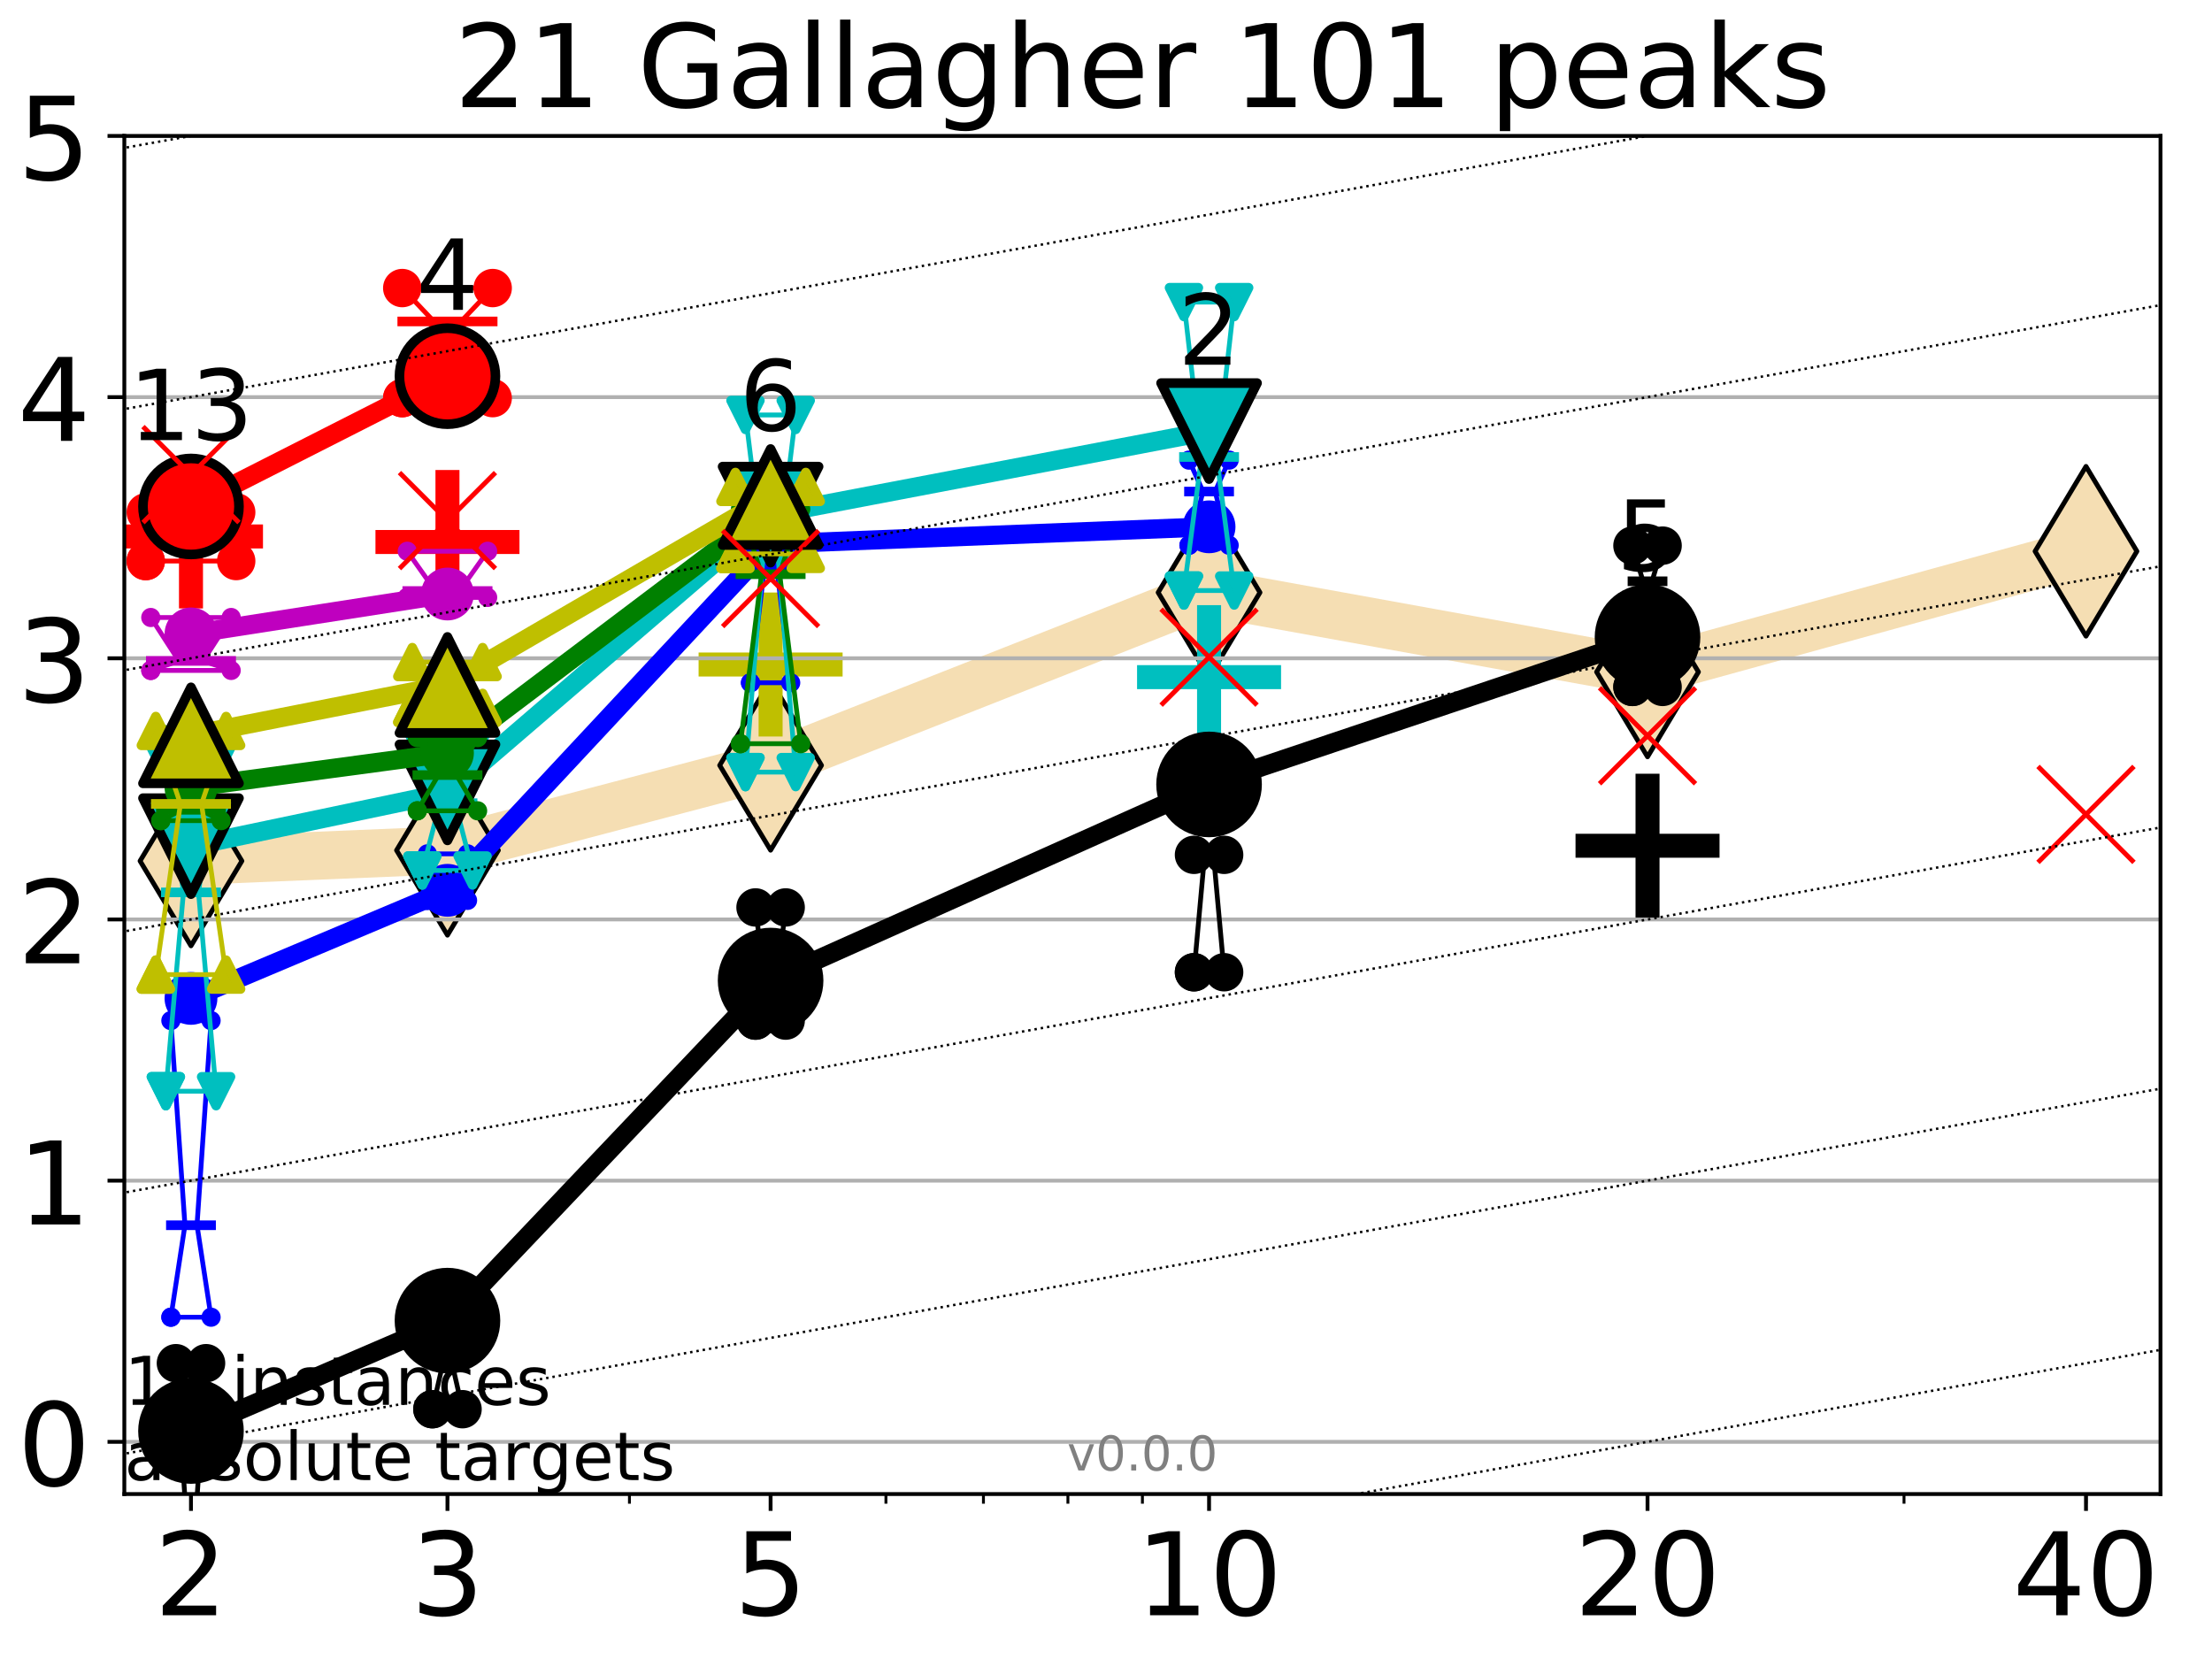 <?xml version="1.0" encoding="utf-8" standalone="no"?>
<!DOCTYPE svg PUBLIC "-//W3C//DTD SVG 1.1//EN"
  "http://www.w3.org/Graphics/SVG/1.1/DTD/svg11.dtd">
<!-- Created with matplotlib (http://matplotlib.org/) -->
<svg height="345.6pt" version="1.1" viewBox="0 0 460.8 345.6" width="460.8pt" xmlns="http://www.w3.org/2000/svg" xmlns:xlink="http://www.w3.org/1999/xlink">
 <defs>
  <style type="text/css">
*{stroke-linecap:butt;stroke-linejoin:round;}
  </style>
 </defs>
 <g id="figure_1">
  <g id="patch_1">
   <path d="M 0 345.6 
L 460.8 345.6 
L 460.8 0 
L 0 0 
z
" style="fill:#ffffff;"/>
  </g>
  <g id="axes_1">
   <g id="patch_2">
    <path d="M 25.9 311.24 
L 450.072 311.24 
L 450.072 28.32 
L 25.9 28.32 
z
" style="fill:#ffffff;"/>
   </g>
   <g id="line2d_1">
    <path clip-path="url(#p97593b1343)" d="M 39.784 179.355 
L 93.215 177.135 
L 160.53 159.433 
L 251.87 123.426 
L 343.211 139.981 
L 434.551 114.841 
" style="fill:none;stroke:#f5deb3;stroke-linecap:square;stroke-width:10;"/>
    <defs>
     <path d="M -0 17.678 
L 10.607 0 
L 0 -17.678 
L -10.607 -0 
z
" id="m5e53a8642b" style="stroke:#000000;stroke-linejoin:miter;"/>
    </defs>
    <g clip-path="url(#p97593b1343)">
     <use style="fill:#f5deb3;stroke:#000000;stroke-linejoin:miter;" x="39.784" xlink:href="#m5e53a8642b" y="179.355"/>
     <use style="fill:#f5deb3;stroke:#000000;stroke-linejoin:miter;" x="93.215" xlink:href="#m5e53a8642b" y="177.135"/>
     <use style="fill:#f5deb3;stroke:#000000;stroke-linejoin:miter;" x="160.53" xlink:href="#m5e53a8642b" y="159.433"/>
     <use style="fill:#f5deb3;stroke:#000000;stroke-linejoin:miter;" x="251.87" xlink:href="#m5e53a8642b" y="123.426"/>
     <use style="fill:#f5deb3;stroke:#000000;stroke-linejoin:miter;" x="343.211" xlink:href="#m5e53a8642b" y="139.981"/>
     <use style="fill:#f5deb3;stroke:#000000;stroke-linejoin:miter;" x="434.551" xlink:href="#m5e53a8642b" y="114.841"/>
    </g>
   </g>
   <g id="line2d_2">
    <defs>
     <path d="M -15 0 
L 15 0 
M 0 15 
L 0 -15 
" id="mc150bac9ba" style="stroke:#ff0000;stroke-width:5;"/>
    </defs>
    <g clip-path="url(#p97593b1343)">
     <use style="fill:#ff0000;stroke:#ff0000;stroke-width:5;" x="93.215" xlink:href="#mc150bac9ba" y="112.905"/>
    </g>
   </g>
   <g id="line2d_3">
    <defs>
     <path d="M -15 0 
L 15 0 
M 0 15 
L 0 -15 
" id="mece5ba95d6" style="stroke:#00bfbf;stroke-width:5;"/>
    </defs>
    <g clip-path="url(#p97593b1343)">
     <use style="fill:#00bfbf;stroke:#00bfbf;stroke-width:5;" x="251.87" xlink:href="#mece5ba95d6" y="141.058"/>
    </g>
   </g>
   <g id="line2d_4">
    <g clip-path="url(#p97593b1343)">
     <use style="fill:#ff0000;stroke:#ff0000;stroke-width:5;" x="39.784" xlink:href="#mc150bac9ba" y="111.75"/>
    </g>
   </g>
   <g id="line2d_5">
    <defs>
     <path d="M -15 0 
L 15 0 
M 0 15 
L 0 -15 
" id="m9515892f46" style="stroke:#000000;stroke-width:5;"/>
    </defs>
    <g clip-path="url(#p97593b1343)">
     <use style="stroke:#000000;stroke-width:5;" x="343.211" xlink:href="#m9515892f46" y="176.185"/>
    </g>
   </g>
   <g id="line2d_6">
    <defs>
     <path d="M -15 0 
L 15 0 
M 0 15 
L 0 -15 
" id="m8bd115bef3" style="stroke:#bfbf00;stroke-width:5;"/>
    </defs>
    <g clip-path="url(#p97593b1343)">
     <use style="fill:#bfbf00;stroke:#bfbf00;stroke-width:5;" x="160.53" xlink:href="#m8bd115bef3" y="138.432"/>
    </g>
   </g>
   <g id="matplotlib.axis_1">
    <g id="xtick_1">
     <g id="line2d_7">
      <defs>
       <path d="M 0 0 
L 0 3.5 
" id="mff4b1c59db" style="stroke:#000000;stroke-width:0.8;"/>
      </defs>
      <g>
       <use style="stroke:#000000;stroke-width:0.8;" x="39.784" xlink:href="#mff4b1c59db" y="311.24"/>
      </g>
     </g>
     <g id="text_1">
      <!-- 2 -->
      <defs>
       <path d="M 19.188 8.297 
L 53.609 8.297 
L 53.609 0 
L 7.328 0 
L 7.328 8.297 
Q 12.938 14.109 22.625 23.891 
Q 32.328 33.688 34.812 36.531 
Q 39.547 41.844 41.422 45.531 
Q 43.312 49.219 43.312 52.781 
Q 43.312 58.594 39.234 62.25 
Q 35.156 65.922 28.609 65.922 
Q 23.969 65.922 18.812 64.312 
Q 13.672 62.703 7.812 59.422 
L 7.812 69.391 
Q 13.766 71.781 18.938 73 
Q 24.125 74.219 28.422 74.219 
Q 39.75 74.219 46.484 68.547 
Q 53.219 62.891 53.219 53.422 
Q 53.219 48.922 51.531 44.891 
Q 49.859 40.875 45.406 35.406 
Q 44.188 33.984 37.641 27.219 
Q 31.109 20.453 19.188 8.297 
z
" id="DejaVuSans-32"/>
      </defs>
      <g transform="translate(32.149 336.476)scale(0.24 -0.24)">
       <use xlink:href="#DejaVuSans-32"/>
      </g>
     </g>
    </g>
    <g id="xtick_2">
     <g id="line2d_8">
      <g>
       <use style="stroke:#000000;stroke-width:0.8;" x="93.215" xlink:href="#mff4b1c59db" y="311.24"/>
      </g>
     </g>
     <g id="text_2">
      <!-- 3 -->
      <defs>
       <path d="M 40.578 39.312 
Q 47.656 37.797 51.625 33 
Q 55.609 28.219 55.609 21.188 
Q 55.609 10.406 48.188 4.484 
Q 40.766 -1.422 27.094 -1.422 
Q 22.516 -1.422 17.656 -0.516 
Q 12.797 0.391 7.625 2.203 
L 7.625 11.719 
Q 11.719 9.328 16.594 8.109 
Q 21.484 6.891 26.812 6.891 
Q 36.078 6.891 40.938 10.547 
Q 45.797 14.203 45.797 21.188 
Q 45.797 27.641 41.281 31.266 
Q 36.766 34.906 28.719 34.906 
L 20.219 34.906 
L 20.219 43.016 
L 29.109 43.016 
Q 36.375 43.016 40.234 45.922 
Q 44.094 48.828 44.094 54.297 
Q 44.094 59.906 40.109 62.906 
Q 36.141 65.922 28.719 65.922 
Q 24.656 65.922 20.016 65.031 
Q 15.375 64.156 9.812 62.312 
L 9.812 71.094 
Q 15.438 72.656 20.344 73.438 
Q 25.25 74.219 29.594 74.219 
Q 40.828 74.219 47.359 69.109 
Q 53.906 64.016 53.906 55.328 
Q 53.906 49.266 50.438 45.094 
Q 46.969 40.922 40.578 39.312 
z
" id="DejaVuSans-33"/>
      </defs>
      <g transform="translate(85.58 336.476)scale(0.24 -0.24)">
       <use xlink:href="#DejaVuSans-33"/>
      </g>
     </g>
    </g>
    <g id="xtick_3">
     <g id="line2d_9">
      <g>
       <use style="stroke:#000000;stroke-width:0.8;" x="160.53" xlink:href="#mff4b1c59db" y="311.24"/>
      </g>
     </g>
     <g id="text_3">
      <!-- 5 -->
      <defs>
       <path d="M 10.797 72.906 
L 49.516 72.906 
L 49.516 64.594 
L 19.828 64.594 
L 19.828 46.734 
Q 21.969 47.469 24.109 47.828 
Q 26.266 48.188 28.422 48.188 
Q 40.625 48.188 47.75 41.5 
Q 54.891 34.812 54.891 23.391 
Q 54.891 11.625 47.562 5.094 
Q 40.234 -1.422 26.906 -1.422 
Q 22.312 -1.422 17.547 -0.641 
Q 12.797 0.141 7.719 1.703 
L 7.719 11.625 
Q 12.109 9.234 16.797 8.062 
Q 21.484 6.891 26.703 6.891 
Q 35.156 6.891 40.078 11.328 
Q 45.016 15.766 45.016 23.391 
Q 45.016 31 40.078 35.438 
Q 35.156 39.891 26.703 39.891 
Q 22.75 39.891 18.812 39.016 
Q 14.891 38.141 10.797 36.281 
z
" id="DejaVuSans-35"/>
      </defs>
      <g transform="translate(152.895 336.476)scale(0.24 -0.24)">
       <use xlink:href="#DejaVuSans-35"/>
      </g>
     </g>
    </g>
    <g id="xtick_4">
     <g id="line2d_10">
      <g>
       <use style="stroke:#000000;stroke-width:0.8;" x="251.87" xlink:href="#mff4b1c59db" y="311.24"/>
      </g>
     </g>
     <g id="text_4">
      <!-- 10 -->
      <defs>
       <path d="M 12.406 8.297 
L 28.516 8.297 
L 28.516 63.922 
L 10.984 60.406 
L 10.984 69.391 
L 28.422 72.906 
L 38.281 72.906 
L 38.281 8.297 
L 54.391 8.297 
L 54.391 0 
L 12.406 0 
z
" id="DejaVuSans-31"/>
       <path d="M 31.781 66.406 
Q 24.172 66.406 20.328 58.906 
Q 16.5 51.422 16.5 36.375 
Q 16.5 21.391 20.328 13.891 
Q 24.172 6.391 31.781 6.391 
Q 39.453 6.391 43.281 13.891 
Q 47.125 21.391 47.125 36.375 
Q 47.125 51.422 43.281 58.906 
Q 39.453 66.406 31.781 66.406 
z
M 31.781 74.219 
Q 44.047 74.219 50.516 64.516 
Q 56.984 54.828 56.984 36.375 
Q 56.984 17.969 50.516 8.266 
Q 44.047 -1.422 31.781 -1.422 
Q 19.531 -1.422 13.062 8.266 
Q 6.594 17.969 6.594 36.375 
Q 6.594 54.828 13.062 64.516 
Q 19.531 74.219 31.781 74.219 
z
" id="DejaVuSans-30"/>
      </defs>
      <g transform="translate(236.6 336.476)scale(0.24 -0.24)">
       <use xlink:href="#DejaVuSans-31"/>
       <use x="63.623" xlink:href="#DejaVuSans-30"/>
      </g>
     </g>
    </g>
    <g id="xtick_5">
     <g id="line2d_11">
      <g>
       <use style="stroke:#000000;stroke-width:0.8;" x="343.211" xlink:href="#mff4b1c59db" y="311.24"/>
      </g>
     </g>
     <g id="text_5">
      <!-- 20 -->
      <g transform="translate(327.941 336.476)scale(0.24 -0.24)">
       <use xlink:href="#DejaVuSans-32"/>
       <use x="63.623" xlink:href="#DejaVuSans-30"/>
      </g>
     </g>
    </g>
    <g id="xtick_6">
     <g id="line2d_12">
      <g>
       <use style="stroke:#000000;stroke-width:0.8;" x="434.551" xlink:href="#mff4b1c59db" y="311.24"/>
      </g>
     </g>
     <g id="text_6">
      <!-- 40 -->
      <defs>
       <path d="M 37.797 64.312 
L 12.891 25.391 
L 37.797 25.391 
z
M 35.203 72.906 
L 47.609 72.906 
L 47.609 25.391 
L 58.016 25.391 
L 58.016 17.188 
L 47.609 17.188 
L 47.609 0 
L 37.797 0 
L 37.797 17.188 
L 4.891 17.188 
L 4.891 26.703 
z
" id="DejaVuSans-34"/>
      </defs>
      <g transform="translate(419.281 336.476)scale(0.24 -0.24)">
       <use xlink:href="#DejaVuSans-34"/>
       <use x="63.623" xlink:href="#DejaVuSans-30"/>
      </g>
     </g>
    </g>
    <g id="xtick_7">
     <g id="line2d_13">
      <defs>
       <path d="M 0 0 
L 0 2 
" id="m5f65fe8605" style="stroke:#000000;stroke-width:0.6;"/>
      </defs>
      <g>
       <use style="stroke:#000000;stroke-width:0.6;" x="39.784" xlink:href="#m5f65fe8605" y="311.24"/>
      </g>
     </g>
    </g>
    <g id="xtick_8">
     <g id="line2d_14">
      <g>
       <use style="stroke:#000000;stroke-width:0.6;" x="93.215" xlink:href="#m5f65fe8605" y="311.24"/>
      </g>
     </g>
    </g>
    <g id="xtick_9">
     <g id="line2d_15">
      <g>
       <use style="stroke:#000000;stroke-width:0.6;" x="131.125" xlink:href="#m5f65fe8605" y="311.24"/>
      </g>
     </g>
    </g>
    <g id="xtick_10">
     <g id="line2d_16">
      <g>
       <use style="stroke:#000000;stroke-width:0.6;" x="160.53" xlink:href="#m5f65fe8605" y="311.24"/>
      </g>
     </g>
    </g>
    <g id="xtick_11">
     <g id="line2d_17">
      <g>
       <use style="stroke:#000000;stroke-width:0.6;" x="184.555" xlink:href="#m5f65fe8605" y="311.24"/>
      </g>
     </g>
    </g>
    <g id="xtick_12">
     <g id="line2d_18">
      <g>
       <use style="stroke:#000000;stroke-width:0.6;" x="204.869" xlink:href="#m5f65fe8605" y="311.24"/>
      </g>
     </g>
    </g>
    <g id="xtick_13">
     <g id="line2d_19">
      <g>
       <use style="stroke:#000000;stroke-width:0.6;" x="222.465" xlink:href="#m5f65fe8605" y="311.24"/>
      </g>
     </g>
    </g>
    <g id="xtick_14">
     <g id="line2d_20">
      <g>
       <use style="stroke:#000000;stroke-width:0.6;" x="237.986" xlink:href="#m5f65fe8605" y="311.24"/>
      </g>
     </g>
    </g>
    <g id="xtick_15">
     <g id="line2d_21">
      <g>
       <use style="stroke:#000000;stroke-width:0.6;" x="343.211" xlink:href="#m5f65fe8605" y="311.24"/>
      </g>
     </g>
    </g>
    <g id="xtick_16">
     <g id="line2d_22">
      <g>
       <use style="stroke:#000000;stroke-width:0.6;" x="396.641" xlink:href="#m5f65fe8605" y="311.24"/>
      </g>
     </g>
    </g>
    <g id="xtick_17">
     <g id="line2d_23">
      <g>
       <use style="stroke:#000000;stroke-width:0.6;" x="434.551" xlink:href="#m5f65fe8605" y="311.24"/>
      </g>
     </g>
    </g>
   </g>
   <g id="matplotlib.axis_2">
    <g id="ytick_1">
     <g id="line2d_24">
      <path clip-path="url(#p97593b1343)" d="M 25.9 300.358 
L 450.072 300.358 
" style="fill:none;stroke:#b0b0b0;stroke-linecap:square;stroke-width:0.8;"/>
     </g>
     <g id="line2d_25">
      <defs>
       <path d="M 0 0 
L -3.5 0 
" id="md23acaac36" style="stroke:#000000;stroke-width:0.8;"/>
      </defs>
      <g>
       <use style="stroke:#000000;stroke-width:0.8;" x="25.9" xlink:href="#md23acaac36" y="300.358"/>
      </g>
     </g>
     <g id="text_7">
      <!-- 0 -->
      <g transform="translate(3.63 309.477)scale(0.24 -0.24)">
       <use xlink:href="#DejaVuSans-30"/>
      </g>
     </g>
    </g>
    <g id="ytick_2">
     <g id="line2d_26">
      <path clip-path="url(#p97593b1343)" d="M 25.9 245.951 
L 450.072 245.951 
" style="fill:none;stroke:#b0b0b0;stroke-linecap:square;stroke-width:0.8;"/>
     </g>
     <g id="line2d_27">
      <g>
       <use style="stroke:#000000;stroke-width:0.8;" x="25.9" xlink:href="#md23acaac36" y="245.951"/>
      </g>
     </g>
     <g id="text_8">
      <!-- 1 -->
      <g transform="translate(3.63 255.069)scale(0.24 -0.24)">
       <use xlink:href="#DejaVuSans-31"/>
      </g>
     </g>
    </g>
    <g id="ytick_3">
     <g id="line2d_28">
      <path clip-path="url(#p97593b1343)" d="M 25.9 191.543 
L 450.072 191.543 
" style="fill:none;stroke:#b0b0b0;stroke-linecap:square;stroke-width:0.8;"/>
     </g>
     <g id="line2d_29">
      <g>
       <use style="stroke:#000000;stroke-width:0.8;" x="25.9" xlink:href="#md23acaac36" y="191.543"/>
      </g>
     </g>
     <g id="text_9">
      <!-- 2 -->
      <g transform="translate(3.63 200.661)scale(0.24 -0.24)">
       <use xlink:href="#DejaVuSans-32"/>
      </g>
     </g>
    </g>
    <g id="ytick_4">
     <g id="line2d_30">
      <path clip-path="url(#p97593b1343)" d="M 25.9 137.135 
L 450.072 137.135 
" style="fill:none;stroke:#b0b0b0;stroke-linecap:square;stroke-width:0.8;"/>
     </g>
     <g id="line2d_31">
      <g>
       <use style="stroke:#000000;stroke-width:0.8;" x="25.9" xlink:href="#md23acaac36" y="137.135"/>
      </g>
     </g>
     <g id="text_10">
      <!-- 3 -->
      <g transform="translate(3.63 146.254)scale(0.24 -0.24)">
       <use xlink:href="#DejaVuSans-33"/>
      </g>
     </g>
    </g>
    <g id="ytick_5">
     <g id="line2d_32">
      <path clip-path="url(#p97593b1343)" d="M 25.9 82.728 
L 450.072 82.728 
" style="fill:none;stroke:#b0b0b0;stroke-linecap:square;stroke-width:0.8;"/>
     </g>
     <g id="line2d_33">
      <g>
       <use style="stroke:#000000;stroke-width:0.8;" x="25.9" xlink:href="#md23acaac36" y="82.728"/>
      </g>
     </g>
     <g id="text_11">
      <!-- 4 -->
      <g transform="translate(3.63 91.846)scale(0.24 -0.24)">
       <use xlink:href="#DejaVuSans-34"/>
      </g>
     </g>
    </g>
    <g id="ytick_6">
     <g id="line2d_34">
      <path clip-path="url(#p97593b1343)" d="M 25.9 28.32 
L 450.072 28.32 
" style="fill:none;stroke:#b0b0b0;stroke-linecap:square;stroke-width:0.8;"/>
     </g>
     <g id="line2d_35">
      <g>
       <use style="stroke:#000000;stroke-width:0.8;" x="25.9" xlink:href="#md23acaac36" y="28.32"/>
      </g>
     </g>
     <g id="text_12">
      <!-- 5 -->
      <g transform="translate(3.63 37.438)scale(0.24 -0.24)">
       <use xlink:href="#DejaVuSans-35"/>
      </g>
     </g>
    </g>
   </g>
   <g id="line2d_36">
    <path clip-path="url(#p97593b1343)" d="M 36.644 316.737 
L 38.842 316.737 
L 36.644 283.98 
L 42.924 283.98 
L 40.726 316.737 
L 42.924 316.737 
L 36.644 316.737 
" style="fill:none;stroke:#000000;stroke-linecap:square;"/>
   </g>
   <g id="line2d_37">
    <path clip-path="url(#p97593b1343)" d="M 36.644 316.737 
L 42.924 316.737 
L 42.924 283.98 
L 36.644 283.98 
L 36.644 316.737 
" style="fill:none;"/>
    <defs>
     <path d="M 0 3 
C 0.796 3 1.559 2.684 2.121 2.121 
C 2.684 1.559 3 0.796 3 0 
C 3 -0.796 2.684 -1.559 2.121 -2.121 
C 1.559 -2.684 0.796 -3 0 -3 
C -0.796 -3 -1.559 -2.684 -2.121 -2.121 
C -2.684 -1.559 -3 -0.796 -3 0 
C -3 0.796 -2.684 1.559 -2.121 2.121 
C -1.559 2.684 -0.796 3 0 3 
z
" id="m62e25d90d4" style="stroke:#000000;stroke-width:2;"/>
    </defs>
    <g clip-path="url(#p97593b1343)">
     <use style="stroke:#000000;stroke-width:2;" x="36.644" xlink:href="#m62e25d90d4" y="316.737"/>
     <use style="stroke:#000000;stroke-width:2;" x="42.924" xlink:href="#m62e25d90d4" y="316.737"/>
     <use style="stroke:#000000;stroke-width:2;" x="42.924" xlink:href="#m62e25d90d4" y="283.98"/>
     <use style="stroke:#000000;stroke-width:2;" x="36.644" xlink:href="#m62e25d90d4" y="283.98"/>
     <use style="stroke:#000000;stroke-width:2;" x="36.644" xlink:href="#m62e25d90d4" y="316.737"/>
    </g>
   </g>
   <g id="line2d_38">
    <path clip-path="url(#p97593b1343)" d="M 36.644 316.737 
L 42.924 316.737 
" style="fill:none;stroke:#000000;stroke-linecap:square;stroke-width:2;"/>
   </g>
   <g id="line2d_39">
    <path clip-path="url(#p97593b1343)" d="M 90.075 293.561 
L 92.273 283.98 
L 90.075 271.91 
L 96.355 271.91 
L 94.157 283.98 
L 96.355 293.561 
L 90.075 293.561 
" style="fill:none;stroke:#000000;stroke-linecap:square;"/>
   </g>
   <g id="line2d_40">
    <path clip-path="url(#p97593b1343)" d="M 90.075 293.561 
L 96.355 293.561 
L 96.355 271.91 
L 90.075 271.91 
L 90.075 293.561 
" style="fill:none;"/>
    <g clip-path="url(#p97593b1343)">
     <use style="stroke:#000000;stroke-width:2;" x="90.075" xlink:href="#m62e25d90d4" y="293.561"/>
     <use style="stroke:#000000;stroke-width:2;" x="96.355" xlink:href="#m62e25d90d4" y="293.561"/>
     <use style="stroke:#000000;stroke-width:2;" x="96.355" xlink:href="#m62e25d90d4" y="271.91"/>
     <use style="stroke:#000000;stroke-width:2;" x="90.075" xlink:href="#m62e25d90d4" y="271.91"/>
     <use style="stroke:#000000;stroke-width:2;" x="90.075" xlink:href="#m62e25d90d4" y="293.561"/>
    </g>
   </g>
   <g id="line2d_41">
    <path clip-path="url(#p97593b1343)" d="M 90.075 283.98 
L 96.355 283.98 
" style="fill:none;stroke:#000000;stroke-linecap:square;stroke-width:2;"/>
   </g>
   <g id="line2d_42">
    <path clip-path="url(#p97593b1343)" d="M 157.39 212.611 
L 159.588 207.407 
L 157.39 189.035 
L 163.669 189.035 
L 161.472 207.407 
L 163.669 212.611 
L 157.39 212.611 
" style="fill:none;stroke:#000000;stroke-linecap:square;"/>
   </g>
   <g id="line2d_43">
    <path clip-path="url(#p97593b1343)" d="M 157.39 212.611 
L 163.669 212.611 
L 163.669 189.035 
L 157.39 189.035 
L 157.39 212.611 
" style="fill:none;"/>
    <g clip-path="url(#p97593b1343)">
     <use style="stroke:#000000;stroke-width:2;" x="157.39" xlink:href="#m62e25d90d4" y="212.611"/>
     <use style="stroke:#000000;stroke-width:2;" x="163.669" xlink:href="#m62e25d90d4" y="212.611"/>
     <use style="stroke:#000000;stroke-width:2;" x="163.669" xlink:href="#m62e25d90d4" y="189.035"/>
     <use style="stroke:#000000;stroke-width:2;" x="157.39" xlink:href="#m62e25d90d4" y="189.035"/>
     <use style="stroke:#000000;stroke-width:2;" x="157.39" xlink:href="#m62e25d90d4" y="212.611"/>
    </g>
   </g>
   <g id="line2d_44">
    <path clip-path="url(#p97593b1343)" d="M 157.39 207.407 
L 163.669 207.407 
" style="fill:none;stroke:#000000;stroke-linecap:square;stroke-width:2;"/>
   </g>
   <g id="line2d_45">
    <path clip-path="url(#p97593b1343)" d="M 248.73 202.536 
L 250.928 178.313 
L 248.73 178.078 
L 255.01 178.078 
L 252.812 178.313 
L 255.01 202.536 
L 248.73 202.536 
" style="fill:none;stroke:#000000;stroke-linecap:square;"/>
   </g>
   <g id="line2d_46">
    <path clip-path="url(#p97593b1343)" d="M 248.73 202.536 
L 255.01 202.536 
L 255.01 178.078 
L 248.73 178.078 
L 248.73 202.536 
" style="fill:none;"/>
    <g clip-path="url(#p97593b1343)">
     <use style="stroke:#000000;stroke-width:2;" x="248.73" xlink:href="#m62e25d90d4" y="202.536"/>
     <use style="stroke:#000000;stroke-width:2;" x="255.01" xlink:href="#m62e25d90d4" y="202.536"/>
     <use style="stroke:#000000;stroke-width:2;" x="255.01" xlink:href="#m62e25d90d4" y="178.078"/>
     <use style="stroke:#000000;stroke-width:2;" x="248.73" xlink:href="#m62e25d90d4" y="178.078"/>
     <use style="stroke:#000000;stroke-width:2;" x="248.73" xlink:href="#m62e25d90d4" y="202.536"/>
    </g>
   </g>
   <g id="line2d_47">
    <path clip-path="url(#p97593b1343)" d="M 248.73 178.313 
L 255.01 178.313 
" style="fill:none;stroke:#000000;stroke-linecap:square;stroke-width:2;"/>
   </g>
   <g id="line2d_48">
    <path clip-path="url(#p97593b1343)" d="M 340.071 143.099 
L 342.269 121.088 
L 340.071 113.664 
L 346.35 113.664 
L 344.152 121.088 
L 346.35 143.099 
L 340.071 143.099 
" style="fill:none;stroke:#000000;stroke-linecap:square;"/>
   </g>
   <g id="line2d_49">
    <path clip-path="url(#p97593b1343)" d="M 340.071 143.099 
L 346.35 143.099 
L 346.35 113.664 
L 340.071 113.664 
L 340.071 143.099 
" style="fill:none;"/>
    <g clip-path="url(#p97593b1343)">
     <use style="stroke:#000000;stroke-width:2;" x="340.071" xlink:href="#m62e25d90d4" y="143.099"/>
     <use style="stroke:#000000;stroke-width:2;" x="346.35" xlink:href="#m62e25d90d4" y="143.099"/>
     <use style="stroke:#000000;stroke-width:2;" x="346.35" xlink:href="#m62e25d90d4" y="113.664"/>
     <use style="stroke:#000000;stroke-width:2;" x="340.071" xlink:href="#m62e25d90d4" y="113.664"/>
     <use style="stroke:#000000;stroke-width:2;" x="340.071" xlink:href="#m62e25d90d4" y="143.099"/>
    </g>
   </g>
   <g id="line2d_50">
    <path clip-path="url(#p97593b1343)" d="M 340.071 121.088 
L 346.35 121.088 
" style="fill:none;stroke:#000000;stroke-linecap:square;stroke-width:2;"/>
   </g>
   <g id="line2d_51">
    <path clip-path="url(#p97593b1343)" d="M 39.784 298.106 
L 93.215 275.11 
" style="fill:none;stroke:#000000;stroke-linecap:square;stroke-width:4;"/>
   </g>
   <g id="line2d_52">
    <path clip-path="url(#p97593b1343)" d="M 93.215 275.11 
L 160.53 204.268 
" style="fill:none;stroke:#000000;stroke-linecap:square;stroke-width:4;"/>
   </g>
   <g id="line2d_53">
    <path clip-path="url(#p97593b1343)" d="M 160.53 204.268 
L 251.87 163.41 
" style="fill:none;stroke:#000000;stroke-linecap:square;stroke-width:4;"/>
   </g>
   <g id="line2d_54">
    <path clip-path="url(#p97593b1343)" d="M 251.87 163.41 
L 343.211 132.729 
" style="fill:none;stroke:#000000;stroke-linecap:square;stroke-width:4;"/>
   </g>
   <g id="line2d_55">
    <path clip-path="url(#p97593b1343)" d="M 39.784 298.106 
L 93.215 275.11 
L 160.53 204.268 
L 251.87 163.41 
L 343.211 132.729 
" style="fill:none;"/>
    <defs>
     <path d="M 0 10 
C 2.652 10 5.196 8.946 7.071 7.071 
C 8.946 5.196 10 2.652 10 0 
C 10 -2.652 8.946 -5.196 7.071 -7.071 
C 5.196 -8.946 2.652 -10 0 -10 
C -2.652 -10 -5.196 -8.946 -7.071 -7.071 
C -8.946 -5.196 -10 -2.652 -10 0 
C -10 2.652 -8.946 5.196 -7.071 7.071 
C -5.196 8.946 -2.652 10 0 10 
z
" id="m009883a5ac" style="stroke:#000000;stroke-width:2;"/>
    </defs>
    <g clip-path="url(#p97593b1343)">
     <use style="stroke:#000000;stroke-width:2;" x="39.784" xlink:href="#m009883a5ac" y="298.106"/>
     <use style="stroke:#000000;stroke-width:2;" x="93.215" xlink:href="#m009883a5ac" y="275.11"/>
     <use style="stroke:#000000;stroke-width:2;" x="160.53" xlink:href="#m009883a5ac" y="204.268"/>
     <use style="stroke:#000000;stroke-width:2;" x="251.87" xlink:href="#m009883a5ac" y="163.41"/>
     <use style="stroke:#000000;stroke-width:2;" x="343.211" xlink:href="#m009883a5ac" y="132.729"/>
    </g>
   </g>
   <g id="line2d_56">
    <path clip-path="url(#p97593b1343)" d="M 35.597 274.399 
L 38.528 255.238 
L 35.597 212.611 
L 43.971 212.611 
L 41.04 255.238 
L 43.971 274.399 
L 35.597 274.399 
" style="fill:none;stroke:#0000ff;stroke-linecap:square;"/>
   </g>
   <g id="line2d_57">
    <path clip-path="url(#p97593b1343)" d="M 35.597 274.399 
L 43.971 274.399 
L 43.971 212.611 
L 35.597 212.611 
L 35.597 274.399 
" style="fill:none;"/>
    <defs>
     <path d="M 0 1.5 
C 0.398 1.5 0.779 1.342 1.061 1.061 
C 1.342 0.779 1.5 0.398 1.5 0 
C 1.5 -0.398 1.342 -0.779 1.061 -1.061 
C 0.779 -1.342 0.398 -1.5 0 -1.5 
C -0.398 -1.5 -0.779 -1.342 -1.061 -1.061 
C -1.342 -0.779 -1.5 -0.398 -1.5 0 
C -1.5 0.398 -1.342 0.779 -1.061 1.061 
C -0.779 1.342 -0.398 1.5 0 1.5 
z
" id="mf4599b535f" style="stroke:#0000ff;"/>
    </defs>
    <g clip-path="url(#p97593b1343)">
     <use style="fill:#0000ff;stroke:#0000ff;" x="35.597" xlink:href="#mf4599b535f" y="274.399"/>
     <use style="fill:#0000ff;stroke:#0000ff;" x="43.971" xlink:href="#mf4599b535f" y="274.399"/>
     <use style="fill:#0000ff;stroke:#0000ff;" x="43.971" xlink:href="#mf4599b535f" y="212.611"/>
     <use style="fill:#0000ff;stroke:#0000ff;" x="35.597" xlink:href="#mf4599b535f" y="212.611"/>
     <use style="fill:#0000ff;stroke:#0000ff;" x="35.597" xlink:href="#mf4599b535f" y="274.399"/>
    </g>
   </g>
   <g id="line2d_58">
    <path clip-path="url(#p97593b1343)" d="M 35.597 255.238 
L 43.971 255.238 
" style="fill:none;stroke:#0000ff;stroke-linecap:square;stroke-width:2;"/>
   </g>
   <g id="line2d_59">
    <path clip-path="url(#p97593b1343)" d="M 89.028 187.565 
L 91.959 184.394 
L 89.028 177.874 
L 97.401 177.874 
L 94.471 184.394 
L 97.401 187.565 
L 89.028 187.565 
" style="fill:none;stroke:#0000ff;stroke-linecap:square;"/>
   </g>
   <g id="line2d_60">
    <path clip-path="url(#p97593b1343)" d="M 89.028 187.565 
L 97.401 187.565 
L 97.401 177.874 
L 89.028 177.874 
L 89.028 187.565 
" style="fill:none;"/>
    <g clip-path="url(#p97593b1343)">
     <use style="fill:#0000ff;stroke:#0000ff;" x="89.028" xlink:href="#mf4599b535f" y="187.565"/>
     <use style="fill:#0000ff;stroke:#0000ff;" x="97.401" xlink:href="#mf4599b535f" y="187.565"/>
     <use style="fill:#0000ff;stroke:#0000ff;" x="97.401" xlink:href="#mf4599b535f" y="177.874"/>
     <use style="fill:#0000ff;stroke:#0000ff;" x="89.028" xlink:href="#mf4599b535f" y="177.874"/>
     <use style="fill:#0000ff;stroke:#0000ff;" x="89.028" xlink:href="#mf4599b535f" y="187.565"/>
    </g>
   </g>
   <g id="line2d_61">
    <path clip-path="url(#p97593b1343)" d="M 89.028 184.394 
L 97.401 184.394 
" style="fill:none;stroke:#0000ff;stroke-linecap:square;stroke-width:2;"/>
   </g>
   <g id="line2d_62">
    <path clip-path="url(#p97593b1343)" d="M 156.343 142.231 
L 159.274 118.068 
L 156.343 112.586 
L 164.716 112.586 
L 161.786 118.068 
L 164.716 142.231 
L 156.343 142.231 
" style="fill:none;stroke:#0000ff;stroke-linecap:square;"/>
   </g>
   <g id="line2d_63">
    <path clip-path="url(#p97593b1343)" d="M 156.343 142.231 
L 164.716 142.231 
L 164.716 112.586 
L 156.343 112.586 
L 156.343 142.231 
" style="fill:none;"/>
    <g clip-path="url(#p97593b1343)">
     <use style="fill:#0000ff;stroke:#0000ff;" x="156.343" xlink:href="#mf4599b535f" y="142.231"/>
     <use style="fill:#0000ff;stroke:#0000ff;" x="164.716" xlink:href="#mf4599b535f" y="142.231"/>
     <use style="fill:#0000ff;stroke:#0000ff;" x="164.716" xlink:href="#mf4599b535f" y="112.586"/>
     <use style="fill:#0000ff;stroke:#0000ff;" x="156.343" xlink:href="#mf4599b535f" y="112.586"/>
     <use style="fill:#0000ff;stroke:#0000ff;" x="156.343" xlink:href="#mf4599b535f" y="142.231"/>
    </g>
   </g>
   <g id="line2d_64">
    <path clip-path="url(#p97593b1343)" d="M 156.343 118.068 
L 164.716 118.068 
" style="fill:none;stroke:#0000ff;stroke-linecap:square;stroke-width:2;"/>
   </g>
   <g id="line2d_65">
    <path clip-path="url(#p97593b1343)" d="M 247.683 113.593 
L 250.614 102.397 
L 247.683 95.851 
L 256.057 95.851 
L 253.126 102.397 
L 256.057 113.593 
L 247.683 113.593 
" style="fill:none;stroke:#0000ff;stroke-linecap:square;"/>
   </g>
   <g id="line2d_66">
    <path clip-path="url(#p97593b1343)" d="M 247.683 113.593 
L 256.057 113.593 
L 256.057 95.851 
L 247.683 95.851 
L 247.683 113.593 
" style="fill:none;"/>
    <g clip-path="url(#p97593b1343)">
     <use style="fill:#0000ff;stroke:#0000ff;" x="247.683" xlink:href="#mf4599b535f" y="113.593"/>
     <use style="fill:#0000ff;stroke:#0000ff;" x="256.057" xlink:href="#mf4599b535f" y="113.593"/>
     <use style="fill:#0000ff;stroke:#0000ff;" x="256.057" xlink:href="#mf4599b535f" y="95.851"/>
     <use style="fill:#0000ff;stroke:#0000ff;" x="247.683" xlink:href="#mf4599b535f" y="95.851"/>
     <use style="fill:#0000ff;stroke:#0000ff;" x="247.683" xlink:href="#mf4599b535f" y="113.593"/>
    </g>
   </g>
   <g id="line2d_67">
    <path clip-path="url(#p97593b1343)" d="M 247.683 102.397 
L 256.057 102.397 
" style="fill:none;stroke:#0000ff;stroke-linecap:square;stroke-width:2;"/>
   </g>
   <g id="line2d_68">
    <path clip-path="url(#p97593b1343)" d="M 39.784 207.985 
L 93.215 185.469 
" style="fill:none;stroke:#0000ff;stroke-linecap:square;stroke-width:4;"/>
   </g>
   <g id="line2d_69">
    <path clip-path="url(#p97593b1343)" d="M 93.215 185.469 
L 160.53 113.319 
" style="fill:none;stroke:#0000ff;stroke-linecap:square;stroke-width:4;"/>
   </g>
   <g id="line2d_70">
    <path clip-path="url(#p97593b1343)" d="M 160.53 113.319 
L 251.87 109.747 
" style="fill:none;stroke:#0000ff;stroke-linecap:square;stroke-width:4;"/>
   </g>
   <g id="line2d_71">
    <path clip-path="url(#p97593b1343)" d="M 39.784 207.985 
L 93.215 185.469 
L 160.53 113.319 
L 251.87 109.747 
" style="fill:none;"/>
    <defs>
     <path d="M 0 5 
C 1.326 5 2.598 4.473 3.536 3.536 
C 4.473 2.598 5 1.326 5 0 
C 5 -1.326 4.473 -2.598 3.536 -3.536 
C 2.598 -4.473 1.326 -5 0 -5 
C -1.326 -5 -2.598 -4.473 -3.536 -3.536 
C -4.473 -2.598 -5 -1.326 -5 0 
C -5 1.326 -4.473 2.598 -3.536 3.536 
C -2.598 4.473 -1.326 5 0 5 
z
" id="m06531085c3" style="stroke:#0000ff;"/>
    </defs>
    <g clip-path="url(#p97593b1343)">
     <use style="fill:#0000ff;stroke:#0000ff;" x="39.784" xlink:href="#m06531085c3" y="207.985"/>
     <use style="fill:#0000ff;stroke:#0000ff;" x="93.215" xlink:href="#m06531085c3" y="185.469"/>
     <use style="fill:#0000ff;stroke:#0000ff;" x="160.53" xlink:href="#m06531085c3" y="113.319"/>
     <use style="fill:#0000ff;stroke:#0000ff;" x="251.87" xlink:href="#m06531085c3" y="109.747"/>
    </g>
   </g>
   <g id="line2d_72">
    <path clip-path="url(#p97593b1343)" d="M 34.551 227.32 
L 38.214 185.895 
L 34.551 158.846 
L 45.017 158.846 
L 41.354 185.895 
L 45.017 227.32 
L 34.551 227.32 
" style="fill:none;stroke:#00bfbf;stroke-linecap:square;"/>
   </g>
   <g id="line2d_73">
    <path clip-path="url(#p97593b1343)" d="M 34.551 227.32 
L 45.017 227.32 
L 45.017 158.846 
L 34.551 158.846 
L 34.551 227.32 
" style="fill:none;"/>
    <defs>
     <path d="M -0 3 
L 3 -3 
L -3 -3 
z
" id="m76a7c40bf7" style="stroke:#00bfbf;stroke-linejoin:miter;stroke-width:2;"/>
    </defs>
    <g clip-path="url(#p97593b1343)">
     <use style="fill:#00bfbf;stroke:#00bfbf;stroke-linejoin:miter;stroke-width:2;" x="34.551" xlink:href="#m76a7c40bf7" y="227.32"/>
     <use style="fill:#00bfbf;stroke:#00bfbf;stroke-linejoin:miter;stroke-width:2;" x="45.017" xlink:href="#m76a7c40bf7" y="227.32"/>
     <use style="fill:#00bfbf;stroke:#00bfbf;stroke-linejoin:miter;stroke-width:2;" x="45.017" xlink:href="#m76a7c40bf7" y="158.846"/>
     <use style="fill:#00bfbf;stroke:#00bfbf;stroke-linejoin:miter;stroke-width:2;" x="34.551" xlink:href="#m76a7c40bf7" y="158.846"/>
     <use style="fill:#00bfbf;stroke:#00bfbf;stroke-linejoin:miter;stroke-width:2;" x="34.551" xlink:href="#m76a7c40bf7" y="227.32"/>
    </g>
   </g>
   <g id="line2d_74">
    <path clip-path="url(#p97593b1343)" d="M 34.551 185.895 
L 45.017 185.895 
" style="fill:none;stroke:#00bfbf;stroke-linecap:square;stroke-width:2;"/>
   </g>
   <g id="line2d_75">
    <path clip-path="url(#p97593b1343)" d="M 87.982 181.341 
L 91.645 167.313 
L 87.982 155.381 
L 98.448 155.381 
L 94.785 167.313 
L 98.448 181.341 
L 87.982 181.341 
" style="fill:none;stroke:#00bfbf;stroke-linecap:square;"/>
   </g>
   <g id="line2d_76">
    <path clip-path="url(#p97593b1343)" d="M 87.982 181.341 
L 98.448 181.341 
L 98.448 155.381 
L 87.982 155.381 
L 87.982 181.341 
" style="fill:none;"/>
    <g clip-path="url(#p97593b1343)">
     <use style="fill:#00bfbf;stroke:#00bfbf;stroke-linejoin:miter;stroke-width:2;" x="87.982" xlink:href="#m76a7c40bf7" y="181.341"/>
     <use style="fill:#00bfbf;stroke:#00bfbf;stroke-linejoin:miter;stroke-width:2;" x="98.448" xlink:href="#m76a7c40bf7" y="181.341"/>
     <use style="fill:#00bfbf;stroke:#00bfbf;stroke-linejoin:miter;stroke-width:2;" x="98.448" xlink:href="#m76a7c40bf7" y="155.381"/>
     <use style="fill:#00bfbf;stroke:#00bfbf;stroke-linejoin:miter;stroke-width:2;" x="87.982" xlink:href="#m76a7c40bf7" y="155.381"/>
     <use style="fill:#00bfbf;stroke:#00bfbf;stroke-linejoin:miter;stroke-width:2;" x="87.982" xlink:href="#m76a7c40bf7" y="181.341"/>
    </g>
   </g>
   <g id="line2d_77">
    <path clip-path="url(#p97593b1343)" d="M 87.982 167.313 
L 98.448 167.313 
" style="fill:none;stroke:#00bfbf;stroke-linecap:square;stroke-width:2;"/>
   </g>
   <g id="line2d_78">
    <path clip-path="url(#p97593b1343)" d="M 155.296 160.847 
L 158.96 116.169 
L 155.296 86.445 
L 165.763 86.445 
L 162.1 116.169 
L 165.763 160.847 
L 155.296 160.847 
" style="fill:none;stroke:#00bfbf;stroke-linecap:square;"/>
   </g>
   <g id="line2d_79">
    <path clip-path="url(#p97593b1343)" d="M 155.296 160.847 
L 165.763 160.847 
L 165.763 86.445 
L 155.296 86.445 
L 155.296 160.847 
" style="fill:none;"/>
    <g clip-path="url(#p97593b1343)">
     <use style="fill:#00bfbf;stroke:#00bfbf;stroke-linejoin:miter;stroke-width:2;" x="155.296" xlink:href="#m76a7c40bf7" y="160.847"/>
     <use style="fill:#00bfbf;stroke:#00bfbf;stroke-linejoin:miter;stroke-width:2;" x="165.763" xlink:href="#m76a7c40bf7" y="160.847"/>
     <use style="fill:#00bfbf;stroke:#00bfbf;stroke-linejoin:miter;stroke-width:2;" x="165.763" xlink:href="#m76a7c40bf7" y="86.445"/>
     <use style="fill:#00bfbf;stroke:#00bfbf;stroke-linejoin:miter;stroke-width:2;" x="155.296" xlink:href="#m76a7c40bf7" y="86.445"/>
     <use style="fill:#00bfbf;stroke:#00bfbf;stroke-linejoin:miter;stroke-width:2;" x="155.296" xlink:href="#m76a7c40bf7" y="160.847"/>
    </g>
   </g>
   <g id="line2d_80">
    <path clip-path="url(#p97593b1343)" d="M 155.296 116.169 
L 165.763 116.169 
" style="fill:none;stroke:#00bfbf;stroke-linecap:square;stroke-width:2;"/>
   </g>
   <g id="line2d_81">
    <path clip-path="url(#p97593b1343)" d="M 246.637 123.018 
L 250.3 95.205 
L 246.637 62.935 
L 257.103 62.935 
L 253.44 95.205 
L 257.103 123.018 
L 246.637 123.018 
" style="fill:none;stroke:#00bfbf;stroke-linecap:square;"/>
   </g>
   <g id="line2d_82">
    <path clip-path="url(#p97593b1343)" d="M 246.637 123.018 
L 257.103 123.018 
L 257.103 62.935 
L 246.637 62.935 
L 246.637 123.018 
" style="fill:none;"/>
    <g clip-path="url(#p97593b1343)">
     <use style="fill:#00bfbf;stroke:#00bfbf;stroke-linejoin:miter;stroke-width:2;" x="246.637" xlink:href="#m76a7c40bf7" y="123.018"/>
     <use style="fill:#00bfbf;stroke:#00bfbf;stroke-linejoin:miter;stroke-width:2;" x="257.103" xlink:href="#m76a7c40bf7" y="123.018"/>
     <use style="fill:#00bfbf;stroke:#00bfbf;stroke-linejoin:miter;stroke-width:2;" x="257.103" xlink:href="#m76a7c40bf7" y="62.935"/>
     <use style="fill:#00bfbf;stroke:#00bfbf;stroke-linejoin:miter;stroke-width:2;" x="246.637" xlink:href="#m76a7c40bf7" y="62.935"/>
     <use style="fill:#00bfbf;stroke:#00bfbf;stroke-linejoin:miter;stroke-width:2;" x="246.637" xlink:href="#m76a7c40bf7" y="123.018"/>
    </g>
   </g>
   <g id="line2d_83">
    <path clip-path="url(#p97593b1343)" d="M 246.637 95.205 
L 257.103 95.205 
" style="fill:none;stroke:#00bfbf;stroke-linecap:square;stroke-width:2;"/>
   </g>
   <g id="line2d_84">
    <path clip-path="url(#p97593b1343)" d="M 39.784 176.269 
L 93.215 165.07 
" style="fill:none;stroke:#00bfbf;stroke-linecap:square;stroke-width:4;"/>
   </g>
   <g id="line2d_85">
    <path clip-path="url(#p97593b1343)" d="M 93.215 165.07 
L 160.53 107.203 
" style="fill:none;stroke:#00bfbf;stroke-linecap:square;stroke-width:4;"/>
   </g>
   <g id="line2d_86">
    <path clip-path="url(#p97593b1343)" d="M 160.53 107.203 
L 251.87 89.802 
" style="fill:none;stroke:#00bfbf;stroke-linecap:square;stroke-width:4;"/>
   </g>
   <g id="line2d_87">
    <path clip-path="url(#p97593b1343)" d="M 39.784 176.269 
L 93.215 165.07 
L 160.53 107.203 
L 251.87 89.802 
" style="fill:none;"/>
    <defs>
     <path d="M -0 10 
L 10 -10 
L -10 -10 
z
" id="m1c9c29abe4" style="stroke:#000000;stroke-linejoin:miter;stroke-width:2;"/>
    </defs>
    <g clip-path="url(#p97593b1343)">
     <use style="fill:#00bfbf;stroke:#000000;stroke-linejoin:miter;stroke-width:2;" x="39.784" xlink:href="#m1c9c29abe4" y="176.269"/>
     <use style="fill:#00bfbf;stroke:#000000;stroke-linejoin:miter;stroke-width:2;" x="93.215" xlink:href="#m1c9c29abe4" y="165.07"/>
     <use style="fill:#00bfbf;stroke:#000000;stroke-linejoin:miter;stroke-width:2;" x="160.53" xlink:href="#m1c9c29abe4" y="107.203"/>
     <use style="fill:#00bfbf;stroke:#000000;stroke-linejoin:miter;stroke-width:2;" x="251.87" xlink:href="#m1c9c29abe4" y="89.802"/>
    </g>
   </g>
   <g id="line2d_88">
    <path clip-path="url(#p97593b1343)" d="M 33.504 170.955 
L 37.9 168.694 
L 33.504 152.769 
L 46.064 152.769 
L 41.668 168.694 
L 46.064 170.955 
L 33.504 170.955 
" style="fill:none;stroke:#008000;stroke-linecap:square;"/>
   </g>
   <g id="line2d_89">
    <path clip-path="url(#p97593b1343)" d="M 33.504 170.955 
L 46.064 170.955 
L 46.064 152.769 
L 33.504 152.769 
L 33.504 170.955 
" style="fill:none;"/>
    <defs>
     <path d="M 0 1.5 
C 0.398 1.5 0.779 1.342 1.061 1.061 
C 1.342 0.779 1.5 0.398 1.5 0 
C 1.5 -0.398 1.342 -0.779 1.061 -1.061 
C 0.779 -1.342 0.398 -1.5 0 -1.5 
C -0.398 -1.5 -0.779 -1.342 -1.061 -1.061 
C -1.342 -0.779 -1.5 -0.398 -1.5 0 
C -1.5 0.398 -1.342 0.779 -1.061 1.061 
C -0.779 1.342 -0.398 1.5 0 1.5 
z
" id="mb39e9aeb7d" style="stroke:#008000;"/>
    </defs>
    <g clip-path="url(#p97593b1343)">
     <use style="fill:#008000;stroke:#008000;" x="33.504" xlink:href="#mb39e9aeb7d" y="170.955"/>
     <use style="fill:#008000;stroke:#008000;" x="46.064" xlink:href="#mb39e9aeb7d" y="170.955"/>
     <use style="fill:#008000;stroke:#008000;" x="46.064" xlink:href="#mb39e9aeb7d" y="152.769"/>
     <use style="fill:#008000;stroke:#008000;" x="33.504" xlink:href="#mb39e9aeb7d" y="152.769"/>
     <use style="fill:#008000;stroke:#008000;" x="33.504" xlink:href="#mb39e9aeb7d" y="170.955"/>
    </g>
   </g>
   <g id="line2d_90">
    <path clip-path="url(#p97593b1343)" d="M 33.504 168.694 
L 46.064 168.694 
" style="fill:none;stroke:#008000;stroke-linecap:square;stroke-width:2;"/>
   </g>
   <g id="line2d_91">
    <path clip-path="url(#p97593b1343)" d="M 86.935 168.905 
L 91.331 161.463 
L 86.935 153.672 
L 99.495 153.672 
L 95.099 161.463 
L 99.495 168.905 
L 86.935 168.905 
" style="fill:none;stroke:#008000;stroke-linecap:square;"/>
   </g>
   <g id="line2d_92">
    <path clip-path="url(#p97593b1343)" d="M 86.935 168.905 
L 99.495 168.905 
L 99.495 153.672 
L 86.935 153.672 
L 86.935 168.905 
" style="fill:none;"/>
    <g clip-path="url(#p97593b1343)">
     <use style="fill:#008000;stroke:#008000;" x="86.935" xlink:href="#mb39e9aeb7d" y="168.905"/>
     <use style="fill:#008000;stroke:#008000;" x="99.495" xlink:href="#mb39e9aeb7d" y="168.905"/>
     <use style="fill:#008000;stroke:#008000;" x="99.495" xlink:href="#mb39e9aeb7d" y="153.672"/>
     <use style="fill:#008000;stroke:#008000;" x="86.935" xlink:href="#mb39e9aeb7d" y="153.672"/>
     <use style="fill:#008000;stroke:#008000;" x="86.935" xlink:href="#mb39e9aeb7d" y="168.905"/>
    </g>
   </g>
   <g id="line2d_93">
    <path clip-path="url(#p97593b1343)" d="M 86.935 161.463 
L 99.495 161.463 
" style="fill:none;stroke:#008000;stroke-linecap:square;stroke-width:2;"/>
   </g>
   <g id="line2d_94">
    <path clip-path="url(#p97593b1343)" d="M 154.25 154.926 
L 158.646 119.622 
L 154.25 106.057 
L 166.809 106.057 
L 162.414 119.622 
L 166.809 154.926 
L 154.25 154.926 
" style="fill:none;stroke:#008000;stroke-linecap:square;"/>
   </g>
   <g id="line2d_95">
    <path clip-path="url(#p97593b1343)" d="M 154.25 154.926 
L 166.809 154.926 
L 166.809 106.057 
L 154.25 106.057 
L 154.25 154.926 
" style="fill:none;"/>
    <g clip-path="url(#p97593b1343)">
     <use style="fill:#008000;stroke:#008000;" x="154.25" xlink:href="#mb39e9aeb7d" y="154.926"/>
     <use style="fill:#008000;stroke:#008000;" x="166.809" xlink:href="#mb39e9aeb7d" y="154.926"/>
     <use style="fill:#008000;stroke:#008000;" x="166.809" xlink:href="#mb39e9aeb7d" y="106.057"/>
     <use style="fill:#008000;stroke:#008000;" x="154.25" xlink:href="#mb39e9aeb7d" y="106.057"/>
     <use style="fill:#008000;stroke:#008000;" x="154.25" xlink:href="#mb39e9aeb7d" y="154.926"/>
    </g>
   </g>
   <g id="line2d_96">
    <path clip-path="url(#p97593b1343)" d="M 154.25 119.622 
L 166.809 119.622 
" style="fill:none;stroke:#008000;stroke-linecap:square;stroke-width:2;"/>
   </g>
   <g id="line2d_97">
    <path clip-path="url(#p97593b1343)" d="M 39.784 164.034 
L 93.215 156.86 
" style="fill:none;stroke:#008000;stroke-linecap:square;stroke-width:4;"/>
   </g>
   <g id="line2d_98">
    <path clip-path="url(#p97593b1343)" d="M 93.215 156.86 
L 160.53 106.049 
" style="fill:none;stroke:#008000;stroke-linecap:square;stroke-width:4;"/>
   </g>
   <g id="line2d_99">
    <path clip-path="url(#p97593b1343)" d="M 39.784 164.034 
L 93.215 156.86 
L 160.53 106.049 
" style="fill:none;"/>
    <defs>
     <path d="M 0 5 
C 1.326 5 2.598 4.473 3.536 3.536 
C 4.473 2.598 5 1.326 5 0 
C 5 -1.326 4.473 -2.598 3.536 -3.536 
C 2.598 -4.473 1.326 -5 0 -5 
C -1.326 -5 -2.598 -4.473 -3.536 -3.536 
C -4.473 -2.598 -5 -1.326 -5 0 
C -5 1.326 -4.473 2.598 -3.536 3.536 
C -2.598 4.473 -1.326 5 0 5 
z
" id="m0c103bbf01" style="stroke:#008000;"/>
    </defs>
    <g clip-path="url(#p97593b1343)">
     <use style="fill:#008000;stroke:#008000;" x="39.784" xlink:href="#m0c103bbf01" y="164.034"/>
     <use style="fill:#008000;stroke:#008000;" x="93.215" xlink:href="#m0c103bbf01" y="156.86"/>
     <use style="fill:#008000;stroke:#008000;" x="160.53" xlink:href="#m0c103bbf01" y="106.049"/>
    </g>
   </g>
   <g id="line2d_100">
    <path clip-path="url(#p97593b1343)" d="M 32.458 203.03 
L 37.586 167.469 
L 32.458 152.271 
L 47.11 152.271 
L 41.982 167.469 
L 47.11 203.03 
L 32.458 203.03 
" style="fill:none;stroke:#bfbf00;stroke-linecap:square;"/>
   </g>
   <g id="line2d_101">
    <path clip-path="url(#p97593b1343)" d="M 32.458 203.03 
L 47.11 203.03 
L 47.11 152.271 
L 32.458 152.271 
L 32.458 203.03 
" style="fill:none;"/>
    <defs>
     <path d="M 0 -3 
L -3 3 
L 3 3 
z
" id="m52350c4e07" style="stroke:#bfbf00;stroke-linejoin:miter;stroke-width:2;"/>
    </defs>
    <g clip-path="url(#p97593b1343)">
     <use style="fill:#bfbf00;stroke:#bfbf00;stroke-linejoin:miter;stroke-width:2;" x="32.458" xlink:href="#m52350c4e07" y="203.03"/>
     <use style="fill:#bfbf00;stroke:#bfbf00;stroke-linejoin:miter;stroke-width:2;" x="47.11" xlink:href="#m52350c4e07" y="203.03"/>
     <use style="fill:#bfbf00;stroke:#bfbf00;stroke-linejoin:miter;stroke-width:2;" x="47.11" xlink:href="#m52350c4e07" y="152.271"/>
     <use style="fill:#bfbf00;stroke:#bfbf00;stroke-linejoin:miter;stroke-width:2;" x="32.458" xlink:href="#m52350c4e07" y="152.271"/>
     <use style="fill:#bfbf00;stroke:#bfbf00;stroke-linejoin:miter;stroke-width:2;" x="32.458" xlink:href="#m52350c4e07" y="203.03"/>
    </g>
   </g>
   <g id="line2d_102">
    <path clip-path="url(#p97593b1343)" d="M 32.458 167.469 
L 47.11 167.469 
" style="fill:none;stroke:#bfbf00;stroke-linecap:square;stroke-width:2;"/>
   </g>
   <g id="line2d_103">
    <path clip-path="url(#p97593b1343)" d="M 85.888 147.46 
L 91.017 140.156 
L 85.888 137.92 
L 100.541 137.92 
L 95.413 140.156 
L 100.541 147.46 
L 85.888 147.46 
" style="fill:none;stroke:#bfbf00;stroke-linecap:square;"/>
   </g>
   <g id="line2d_104">
    <path clip-path="url(#p97593b1343)" d="M 85.888 147.46 
L 100.541 147.46 
L 100.541 137.92 
L 85.888 137.92 
L 85.888 147.46 
" style="fill:none;"/>
    <g clip-path="url(#p97593b1343)">
     <use style="fill:#bfbf00;stroke:#bfbf00;stroke-linejoin:miter;stroke-width:2;" x="85.888" xlink:href="#m52350c4e07" y="147.46"/>
     <use style="fill:#bfbf00;stroke:#bfbf00;stroke-linejoin:miter;stroke-width:2;" x="100.541" xlink:href="#m52350c4e07" y="147.46"/>
     <use style="fill:#bfbf00;stroke:#bfbf00;stroke-linejoin:miter;stroke-width:2;" x="100.541" xlink:href="#m52350c4e07" y="137.92"/>
     <use style="fill:#bfbf00;stroke:#bfbf00;stroke-linejoin:miter;stroke-width:2;" x="85.888" xlink:href="#m52350c4e07" y="137.92"/>
     <use style="fill:#bfbf00;stroke:#bfbf00;stroke-linejoin:miter;stroke-width:2;" x="85.888" xlink:href="#m52350c4e07" y="147.46"/>
    </g>
   </g>
   <g id="line2d_105">
    <path clip-path="url(#p97593b1343)" d="M 85.888 140.156 
L 100.541 140.156 
" style="fill:none;stroke:#bfbf00;stroke-linecap:square;stroke-width:2;"/>
   </g>
   <g id="line2d_106">
    <path clip-path="url(#p97593b1343)" d="M 153.203 115.386 
L 158.332 110.031 
L 153.203 101.435 
L 167.856 101.435 
L 162.728 110.031 
L 167.856 115.386 
L 153.203 115.386 
" style="fill:none;stroke:#bfbf00;stroke-linecap:square;"/>
   </g>
   <g id="line2d_107">
    <path clip-path="url(#p97593b1343)" d="M 153.203 115.386 
L 167.856 115.386 
L 167.856 101.435 
L 153.203 101.435 
L 153.203 115.386 
" style="fill:none;"/>
    <g clip-path="url(#p97593b1343)">
     <use style="fill:#bfbf00;stroke:#bfbf00;stroke-linejoin:miter;stroke-width:2;" x="153.203" xlink:href="#m52350c4e07" y="115.386"/>
     <use style="fill:#bfbf00;stroke:#bfbf00;stroke-linejoin:miter;stroke-width:2;" x="167.856" xlink:href="#m52350c4e07" y="115.386"/>
     <use style="fill:#bfbf00;stroke:#bfbf00;stroke-linejoin:miter;stroke-width:2;" x="167.856" xlink:href="#m52350c4e07" y="101.435"/>
     <use style="fill:#bfbf00;stroke:#bfbf00;stroke-linejoin:miter;stroke-width:2;" x="153.203" xlink:href="#m52350c4e07" y="101.435"/>
     <use style="fill:#bfbf00;stroke:#bfbf00;stroke-linejoin:miter;stroke-width:2;" x="153.203" xlink:href="#m52350c4e07" y="115.386"/>
    </g>
   </g>
   <g id="line2d_108">
    <path clip-path="url(#p97593b1343)" d="M 153.203 110.031 
L 167.856 110.031 
" style="fill:none;stroke:#bfbf00;stroke-linecap:square;stroke-width:2;"/>
   </g>
   <g id="line2d_109">
    <path clip-path="url(#p97593b1343)" d="M 39.784 153.182 
L 93.215 142.682 
" style="fill:none;stroke:#bfbf00;stroke-linecap:square;stroke-width:4;"/>
   </g>
   <g id="line2d_110">
    <path clip-path="url(#p97593b1343)" d="M 93.215 142.682 
L 160.53 103.531 
" style="fill:none;stroke:#bfbf00;stroke-linecap:square;stroke-width:4;"/>
   </g>
   <g id="line2d_111">
    <path clip-path="url(#p97593b1343)" d="M 39.784 153.182 
L 93.215 142.682 
L 160.53 103.531 
" style="fill:none;"/>
    <defs>
     <path d="M 0 -10 
L -10 10 
L 10 10 
z
" id="m6b0f0f2360" style="stroke:#000000;stroke-linejoin:miter;stroke-width:2;"/>
    </defs>
    <g clip-path="url(#p97593b1343)">
     <use style="fill:#bfbf00;stroke:#000000;stroke-linejoin:miter;stroke-width:2;" x="39.784" xlink:href="#m6b0f0f2360" y="153.182"/>
     <use style="fill:#bfbf00;stroke:#000000;stroke-linejoin:miter;stroke-width:2;" x="93.215" xlink:href="#m6b0f0f2360" y="142.682"/>
     <use style="fill:#bfbf00;stroke:#000000;stroke-linejoin:miter;stroke-width:2;" x="160.53" xlink:href="#m6b0f0f2360" y="103.531"/>
    </g>
   </g>
   <g id="line2d_112">
    <path clip-path="url(#p97593b1343)" d="M 31.411 139.664 
L 37.272 137.685 
L 31.411 128.634 
L 48.157 128.634 
L 42.296 137.685 
L 48.157 139.664 
L 31.411 139.664 
" style="fill:none;stroke:#bf00bf;stroke-linecap:square;"/>
   </g>
   <g id="line2d_113">
    <path clip-path="url(#p97593b1343)" d="M 31.411 139.664 
L 48.157 139.664 
L 48.157 128.634 
L 31.411 128.634 
L 31.411 139.664 
" style="fill:none;"/>
    <defs>
     <path d="M 0 1.5 
C 0.398 1.5 0.779 1.342 1.061 1.061 
C 1.342 0.779 1.5 0.398 1.5 0 
C 1.5 -0.398 1.342 -0.779 1.061 -1.061 
C 0.779 -1.342 0.398 -1.5 0 -1.5 
C -0.398 -1.5 -0.779 -1.342 -1.061 -1.061 
C -1.342 -0.779 -1.5 -0.398 -1.5 0 
C -1.5 0.398 -1.342 0.779 -1.061 1.061 
C -0.779 1.342 -0.398 1.5 0 1.5 
z
" id="ma2ad4c0e59" style="stroke:#bf00bf;"/>
    </defs>
    <g clip-path="url(#p97593b1343)">
     <use style="fill:#bf00bf;stroke:#bf00bf;" x="31.411" xlink:href="#ma2ad4c0e59" y="139.664"/>
     <use style="fill:#bf00bf;stroke:#bf00bf;" x="48.157" xlink:href="#ma2ad4c0e59" y="139.664"/>
     <use style="fill:#bf00bf;stroke:#bf00bf;" x="48.157" xlink:href="#ma2ad4c0e59" y="128.634"/>
     <use style="fill:#bf00bf;stroke:#bf00bf;" x="31.411" xlink:href="#ma2ad4c0e59" y="128.634"/>
     <use style="fill:#bf00bf;stroke:#bf00bf;" x="31.411" xlink:href="#ma2ad4c0e59" y="139.664"/>
    </g>
   </g>
   <g id="line2d_114">
    <path clip-path="url(#p97593b1343)" d="M 31.411 137.685 
L 48.157 137.685 
" style="fill:none;stroke:#bf00bf;stroke-linecap:square;stroke-width:2;"/>
   </g>
   <g id="line2d_115">
    <path clip-path="url(#p97593b1343)" d="M 84.842 124.454 
L 90.703 123.118 
L 84.842 114.835 
L 101.588 114.835 
L 95.727 123.118 
L 101.588 124.454 
L 84.842 124.454 
" style="fill:none;stroke:#bf00bf;stroke-linecap:square;"/>
   </g>
   <g id="line2d_116">
    <path clip-path="url(#p97593b1343)" d="M 84.842 124.454 
L 101.588 124.454 
L 101.588 114.835 
L 84.842 114.835 
L 84.842 124.454 
" style="fill:none;"/>
    <g clip-path="url(#p97593b1343)">
     <use style="fill:#bf00bf;stroke:#bf00bf;" x="84.842" xlink:href="#ma2ad4c0e59" y="124.454"/>
     <use style="fill:#bf00bf;stroke:#bf00bf;" x="101.588" xlink:href="#ma2ad4c0e59" y="124.454"/>
     <use style="fill:#bf00bf;stroke:#bf00bf;" x="101.588" xlink:href="#ma2ad4c0e59" y="114.835"/>
     <use style="fill:#bf00bf;stroke:#bf00bf;" x="84.842" xlink:href="#ma2ad4c0e59" y="114.835"/>
     <use style="fill:#bf00bf;stroke:#bf00bf;" x="84.842" xlink:href="#ma2ad4c0e59" y="124.454"/>
    </g>
   </g>
   <g id="line2d_117">
    <path clip-path="url(#p97593b1343)" d="M 84.842 123.118 
L 101.588 123.118 
" style="fill:none;stroke:#bf00bf;stroke-linecap:square;stroke-width:2;"/>
   </g>
   <g id="line2d_118">
    <path clip-path="url(#p97593b1343)" d="M 39.784 132.053 
L 93.215 123.746 
" style="fill:none;stroke:#bf00bf;stroke-linecap:square;stroke-width:4;"/>
   </g>
   <g id="line2d_119">
    <path clip-path="url(#p97593b1343)" d="M 39.784 132.053 
L 93.215 123.746 
" style="fill:none;"/>
    <defs>
     <path d="M 0 5 
C 1.326 5 2.598 4.473 3.536 3.536 
C 4.473 2.598 5 1.326 5 0 
C 5 -1.326 4.473 -2.598 3.536 -3.536 
C 2.598 -4.473 1.326 -5 0 -5 
C -1.326 -5 -2.598 -4.473 -3.536 -3.536 
C -4.473 -2.598 -5 -1.326 -5 0 
C -5 1.326 -4.473 2.598 -3.536 3.536 
C -2.598 4.473 -1.326 5 0 5 
z
" id="m744c2e1fac" style="stroke:#bf00bf;"/>
    </defs>
    <g clip-path="url(#p97593b1343)">
     <use style="fill:#bf00bf;stroke:#bf00bf;" x="39.784" xlink:href="#m744c2e1fac" y="132.053"/>
     <use style="fill:#bf00bf;stroke:#bf00bf;" x="93.215" xlink:href="#m744c2e1fac" y="123.746"/>
    </g>
   </g>
   <g id="line2d_120">
    <path clip-path="url(#p97593b1343)" d="M 30.364 116.876 
L 36.958 110.631 
L 30.364 106.724 
L 49.204 106.724 
L 42.61 110.631 
L 49.204 116.876 
L 30.364 116.876 
" style="fill:none;stroke:#ff0000;stroke-linecap:square;"/>
   </g>
   <g id="line2d_121">
    <path clip-path="url(#p97593b1343)" d="M 30.364 116.876 
L 49.204 116.876 
L 49.204 106.724 
L 30.364 106.724 
L 30.364 116.876 
" style="fill:none;"/>
    <defs>
     <path d="M 0 3 
C 0.796 3 1.559 2.684 2.121 2.121 
C 2.684 1.559 3 0.796 3 0 
C 3 -0.796 2.684 -1.559 2.121 -2.121 
C 1.559 -2.684 0.796 -3 0 -3 
C -0.796 -3 -1.559 -2.684 -2.121 -2.121 
C -2.684 -1.559 -3 -0.796 -3 0 
C -3 0.796 -2.684 1.559 -2.121 2.121 
C -1.559 2.684 -0.796 3 0 3 
z
" id="md92b1b20df" style="stroke:#ff0000;stroke-width:2;"/>
    </defs>
    <g clip-path="url(#p97593b1343)">
     <use style="fill:#ff0000;stroke:#ff0000;stroke-width:2;" x="30.364" xlink:href="#md92b1b20df" y="116.876"/>
     <use style="fill:#ff0000;stroke:#ff0000;stroke-width:2;" x="49.204" xlink:href="#md92b1b20df" y="116.876"/>
     <use style="fill:#ff0000;stroke:#ff0000;stroke-width:2;" x="49.204" xlink:href="#md92b1b20df" y="106.724"/>
     <use style="fill:#ff0000;stroke:#ff0000;stroke-width:2;" x="30.364" xlink:href="#md92b1b20df" y="106.724"/>
     <use style="fill:#ff0000;stroke:#ff0000;stroke-width:2;" x="30.364" xlink:href="#md92b1b20df" y="116.876"/>
    </g>
   </g>
   <g id="line2d_122">
    <path clip-path="url(#p97593b1343)" d="M 30.364 110.631 
L 49.204 110.631 
" style="fill:none;stroke:#ff0000;stroke-linecap:square;stroke-width:2;"/>
   </g>
   <g id="line2d_123">
    <path clip-path="url(#p97593b1343)" d="M 83.795 82.936 
L 90.389 66.966 
L 83.795 60.009 
L 102.635 60.009 
L 96.041 66.966 
L 102.635 82.936 
L 83.795 82.936 
" style="fill:none;stroke:#ff0000;stroke-linecap:square;"/>
   </g>
   <g id="line2d_124">
    <path clip-path="url(#p97593b1343)" d="M 83.795 82.936 
L 102.635 82.936 
L 102.635 60.009 
L 83.795 60.009 
L 83.795 82.936 
" style="fill:none;"/>
    <g clip-path="url(#p97593b1343)">
     <use style="fill:#ff0000;stroke:#ff0000;stroke-width:2;" x="83.795" xlink:href="#md92b1b20df" y="82.936"/>
     <use style="fill:#ff0000;stroke:#ff0000;stroke-width:2;" x="102.635" xlink:href="#md92b1b20df" y="82.936"/>
     <use style="fill:#ff0000;stroke:#ff0000;stroke-width:2;" x="102.635" xlink:href="#md92b1b20df" y="60.009"/>
     <use style="fill:#ff0000;stroke:#ff0000;stroke-width:2;" x="83.795" xlink:href="#md92b1b20df" y="60.009"/>
     <use style="fill:#ff0000;stroke:#ff0000;stroke-width:2;" x="83.795" xlink:href="#md92b1b20df" y="82.936"/>
    </g>
   </g>
   <g id="line2d_125">
    <path clip-path="url(#p97593b1343)" d="M 83.795 66.966 
L 102.635 66.966 
" style="fill:none;stroke:#ff0000;stroke-linecap:square;stroke-width:2;"/>
   </g>
   <g id="line2d_126">
    <path clip-path="url(#p97593b1343)" d="M 39.784 105.506 
L 93.215 78.369 
" style="fill:none;stroke:#ff0000;stroke-linecap:square;stroke-width:4;"/>
   </g>
   <g id="line2d_127">
    <path clip-path="url(#p97593b1343)" d="M 39.784 105.506 
L 93.215 78.369 
" style="fill:none;"/>
    <defs>
     <path d="M 0 10 
C 2.652 10 5.196 8.946 7.071 7.071 
C 8.946 5.196 10 2.652 10 0 
C 10 -2.652 8.946 -5.196 7.071 -7.071 
C 5.196 -8.946 2.652 -10 0 -10 
C -2.652 -10 -5.196 -8.946 -7.071 -7.071 
C -8.946 -5.196 -10 -2.652 -10 0 
C -10 2.652 -8.946 5.196 -7.071 7.071 
C -5.196 8.946 -2.652 10 0 10 
z
" id="m3bc7d92a9f" style="stroke:#000000;stroke-width:2;"/>
    </defs>
    <g clip-path="url(#p97593b1343)">
     <use style="fill:#ff0000;stroke:#000000;stroke-width:2;" x="39.784" xlink:href="#m3bc7d92a9f" y="105.506"/>
     <use style="fill:#ff0000;stroke:#000000;stroke-width:2;" x="93.215" xlink:href="#m3bc7d92a9f" y="78.369"/>
    </g>
   </g>
   <g id="line2d_128"/>
   <g id="line2d_129"/>
   <g id="line2d_130"/>
   <g id="line2d_131"/>
   <g id="line2d_132"/>
   <g id="line2d_133"/>
   <g id="line2d_134"/>
   <g id="line2d_135">
    <defs>
     <path d="M -10 10 
L 10 -10 
M -10 -10 
L 10 10 
" id="m2d3fe0fba1" style="stroke:#ff0000;"/>
    </defs>
    <g clip-path="url(#p97593b1343)">
     <use style="fill:#ff0000;stroke:#ff0000;" x="39.784" xlink:href="#m2d3fe0fba1" y="98.869"/>
     <use style="fill:#ff0000;stroke:#ff0000;" x="93.215" xlink:href="#m2d3fe0fba1" y="108.449"/>
     <use style="fill:#ff0000;stroke:#ff0000;" x="160.53" xlink:href="#m2d3fe0fba1" y="120.52"/>
     <use style="fill:#ff0000;stroke:#ff0000;" x="251.87" xlink:href="#m2d3fe0fba1" y="136.898"/>
     <use style="fill:#ff0000;stroke:#ff0000;" x="343.211" xlink:href="#m2d3fe0fba1" y="153.276"/>
     <use style="fill:#ff0000;stroke:#ff0000;" x="434.551" xlink:href="#m2d3fe0fba1" y="169.655"/>
    </g>
   </g>
   <g id="line2d_136">
    <path clip-path="url(#p97593b1343)" d="M 85.326 346.6 
L 461.8 279.094 
" style="fill:none;stroke:#000000;stroke-dasharray:0.5,0.825;stroke-dashoffset:0;stroke-width:0.5;"/>
   </g>
   <g id="line2d_137">
    <path clip-path="url(#p97593b1343)" d="M -1 307.671 
L 461.8 224.686 
" style="fill:none;stroke:#000000;stroke-dasharray:0.5,0.825;stroke-dashoffset:0;stroke-width:0.5;"/>
   </g>
   <g id="line2d_138">
    <path clip-path="url(#p97593b1343)" d="M -1 253.264 
L 461.8 170.279 
" style="fill:none;stroke:#000000;stroke-dasharray:0.5,0.825;stroke-dashoffset:0;stroke-width:0.5;"/>
   </g>
   <g id="line2d_139">
    <path clip-path="url(#p97593b1343)" d="M -1 198.856 
L 461.8 115.871 
" style="fill:none;stroke:#000000;stroke-dasharray:0.5,0.825;stroke-dashoffset:0;stroke-width:0.5;"/>
   </g>
   <g id="line2d_140">
    <path clip-path="url(#p97593b1343)" d="M -1 144.448 
L 461.8 61.463 
" style="fill:none;stroke:#000000;stroke-dasharray:0.5,0.825;stroke-dashoffset:0;stroke-width:0.5;"/>
   </g>
   <g id="line2d_141">
    <path clip-path="url(#p97593b1343)" d="M -1 90.041 
L 461.8 7.056 
" style="fill:none;stroke:#000000;stroke-dasharray:0.5,0.825;stroke-dashoffset:0;stroke-width:0.5;"/>
   </g>
   <g id="line2d_142">
    <path clip-path="url(#p97593b1343)" d="M -1 35.633 
L 203.299 -1 
" style="fill:none;stroke:#000000;stroke-dasharray:0.5,0.825;stroke-dashoffset:0;stroke-width:0.5;"/>
   </g>
   <g id="line2d_143">
    <path clip-path="url(#p97593b1343)" style="fill:none;stroke:#000000;stroke-dasharray:0.5,0.825;stroke-dashoffset:0;stroke-width:0.5;"/>
   </g>
   <g id="line2d_144">
    <path clip-path="url(#p97593b1343)" style="fill:none;stroke:#000000;stroke-dasharray:0.5,0.825;stroke-dashoffset:0;stroke-width:0.5;"/>
   </g>
   <g id="patch_3">
    <path d="M 25.9 311.24 
L 25.9 28.32 
" style="fill:none;stroke:#000000;stroke-linecap:square;stroke-linejoin:miter;stroke-width:0.8;"/>
   </g>
   <g id="patch_4">
    <path d="M 450.072 311.24 
L 450.072 28.32 
" style="fill:none;stroke:#000000;stroke-linecap:square;stroke-linejoin:miter;stroke-width:0.8;"/>
   </g>
   <g id="patch_5">
    <path d="M 25.9 311.24 
L 450.072 311.24 
" style="fill:none;stroke:#000000;stroke-linecap:square;stroke-linejoin:miter;stroke-width:0.8;"/>
   </g>
   <g id="patch_6">
    <path d="M 25.9 28.32 
L 450.072 28.32 
" style="fill:none;stroke:#000000;stroke-linecap:square;stroke-linejoin:miter;stroke-width:0.8;"/>
   </g>
   <g id="text_13">
    <!-- 4 -->
    <g transform="translate(86.725 64.546)scale(0.204 -0.204)">
     <use xlink:href="#DejaVuSans-34"/>
    </g>
   </g>
   <g id="text_14">
    <!-- 2 -->
    <g transform="translate(245.38 75.979)scale(0.204 -0.204)">
     <use xlink:href="#DejaVuSans-32"/>
    </g>
   </g>
   <g id="text_15">
    <!-- 13 -->
    <g transform="translate(26.805 91.683)scale(0.204 -0.204)">
     <use xlink:href="#DejaVuSans-31"/>
     <use x="63.623" xlink:href="#DejaVuSans-33"/>
    </g>
   </g>
   <g id="text_16">
    <!-- 5 -->
    <g transform="translate(336.721 118.906)scale(0.204 -0.204)">
     <use xlink:href="#DejaVuSans-35"/>
    </g>
   </g>
   <g id="text_17">
    <!-- 6 -->
    <defs>
     <path d="M 33.016 40.375 
Q 26.375 40.375 22.484 35.828 
Q 18.609 31.297 18.609 23.391 
Q 18.609 15.531 22.484 10.953 
Q 26.375 6.391 33.016 6.391 
Q 39.656 6.391 43.531 10.953 
Q 47.406 15.531 47.406 23.391 
Q 47.406 31.297 43.531 35.828 
Q 39.656 40.375 33.016 40.375 
z
M 52.594 71.297 
L 52.594 62.312 
Q 48.875 64.062 45.094 64.984 
Q 41.312 65.922 37.594 65.922 
Q 27.828 65.922 22.672 59.328 
Q 17.531 52.734 16.797 39.406 
Q 19.672 43.656 24.016 45.922 
Q 28.375 48.188 33.594 48.188 
Q 44.578 48.188 50.953 41.516 
Q 57.328 34.859 57.328 23.391 
Q 57.328 12.156 50.688 5.359 
Q 44.047 -1.422 33.016 -1.422 
Q 20.359 -1.422 13.672 8.266 
Q 6.984 17.969 6.984 36.375 
Q 6.984 53.656 15.188 63.938 
Q 23.391 74.219 37.203 74.219 
Q 40.922 74.219 44.703 73.484 
Q 48.484 72.75 52.594 71.297 
z
" id="DejaVuSans-36"/>
    </defs>
    <g transform="translate(154.04 89.708)scale(0.204 -0.204)">
     <use xlink:href="#DejaVuSans-36"/>
    </g>
   </g>
   <g id="text_18">
    <!-- 15 instances -->
    <defs>
     <path id="DejaVuSans-20"/>
     <path d="M 9.422 54.688 
L 18.406 54.688 
L 18.406 0 
L 9.422 0 
z
M 9.422 75.984 
L 18.406 75.984 
L 18.406 64.594 
L 9.422 64.594 
z
" id="DejaVuSans-69"/>
     <path d="M 54.891 33.016 
L 54.891 0 
L 45.906 0 
L 45.906 32.719 
Q 45.906 40.484 42.875 44.328 
Q 39.844 48.188 33.797 48.188 
Q 26.516 48.188 22.312 43.547 
Q 18.109 38.922 18.109 30.906 
L 18.109 0 
L 9.078 0 
L 9.078 54.688 
L 18.109 54.688 
L 18.109 46.188 
Q 21.344 51.125 25.703 53.562 
Q 30.078 56 35.797 56 
Q 45.219 56 50.047 50.172 
Q 54.891 44.344 54.891 33.016 
z
" id="DejaVuSans-6e"/>
     <path d="M 44.281 53.078 
L 44.281 44.578 
Q 40.484 46.531 36.375 47.5 
Q 32.281 48.484 27.875 48.484 
Q 21.188 48.484 17.844 46.438 
Q 14.5 44.391 14.5 40.281 
Q 14.5 37.156 16.891 35.375 
Q 19.281 33.594 26.516 31.984 
L 29.594 31.297 
Q 39.156 29.25 43.188 25.516 
Q 47.219 21.781 47.219 15.094 
Q 47.219 7.469 41.188 3.016 
Q 35.156 -1.422 24.609 -1.422 
Q 20.219 -1.422 15.453 -0.562 
Q 10.688 0.297 5.422 2 
L 5.422 11.281 
Q 10.406 8.688 15.234 7.391 
Q 20.062 6.109 24.812 6.109 
Q 31.156 6.109 34.562 8.281 
Q 37.984 10.453 37.984 14.406 
Q 37.984 18.062 35.516 20.016 
Q 33.062 21.969 24.703 23.781 
L 21.578 24.516 
Q 13.234 26.266 9.516 29.906 
Q 5.812 33.547 5.812 39.891 
Q 5.812 47.609 11.281 51.797 
Q 16.75 56 26.812 56 
Q 31.781 56 36.172 55.266 
Q 40.578 54.547 44.281 53.078 
z
" id="DejaVuSans-73"/>
     <path d="M 18.312 70.219 
L 18.312 54.688 
L 36.812 54.688 
L 36.812 47.703 
L 18.312 47.703 
L 18.312 18.016 
Q 18.312 11.328 20.141 9.422 
Q 21.969 7.516 27.594 7.516 
L 36.812 7.516 
L 36.812 0 
L 27.594 0 
Q 17.188 0 13.234 3.875 
Q 9.281 7.766 9.281 18.016 
L 9.281 47.703 
L 2.688 47.703 
L 2.688 54.688 
L 9.281 54.688 
L 9.281 70.219 
z
" id="DejaVuSans-74"/>
     <path d="M 34.281 27.484 
Q 23.391 27.484 19.188 25 
Q 14.984 22.516 14.984 16.5 
Q 14.984 11.719 18.141 8.906 
Q 21.297 6.109 26.703 6.109 
Q 34.188 6.109 38.703 11.406 
Q 43.219 16.703 43.219 25.484 
L 43.219 27.484 
z
M 52.203 31.203 
L 52.203 0 
L 43.219 0 
L 43.219 8.297 
Q 40.141 3.328 35.547 0.953 
Q 30.953 -1.422 24.312 -1.422 
Q 15.922 -1.422 10.953 3.297 
Q 6 8.016 6 15.922 
Q 6 25.141 12.172 29.828 
Q 18.359 34.516 30.609 34.516 
L 43.219 34.516 
L 43.219 35.406 
Q 43.219 41.609 39.141 45 
Q 35.062 48.391 27.688 48.391 
Q 23 48.391 18.547 47.266 
Q 14.109 46.141 10.016 43.891 
L 10.016 52.203 
Q 14.938 54.109 19.578 55.047 
Q 24.219 56 28.609 56 
Q 40.484 56 46.344 49.844 
Q 52.203 43.703 52.203 31.203 
z
" id="DejaVuSans-61"/>
     <path d="M 48.781 52.594 
L 48.781 44.188 
Q 44.969 46.297 41.141 47.344 
Q 37.312 48.391 33.406 48.391 
Q 24.656 48.391 19.812 42.844 
Q 14.984 37.312 14.984 27.297 
Q 14.984 17.281 19.812 11.734 
Q 24.656 6.203 33.406 6.203 
Q 37.312 6.203 41.141 7.25 
Q 44.969 8.297 48.781 10.406 
L 48.781 2.094 
Q 45.016 0.344 40.984 -0.531 
Q 36.969 -1.422 32.422 -1.422 
Q 20.062 -1.422 12.781 6.344 
Q 5.516 14.109 5.516 27.297 
Q 5.516 40.672 12.859 48.328 
Q 20.219 56 33.016 56 
Q 37.156 56 41.109 55.141 
Q 45.062 54.297 48.781 52.594 
z
" id="DejaVuSans-63"/>
     <path d="M 56.203 29.594 
L 56.203 25.203 
L 14.891 25.203 
Q 15.484 15.922 20.484 11.062 
Q 25.484 6.203 34.422 6.203 
Q 39.594 6.203 44.453 7.469 
Q 49.312 8.734 54.109 11.281 
L 54.109 2.781 
Q 49.266 0.734 44.188 -0.344 
Q 39.109 -1.422 33.891 -1.422 
Q 20.797 -1.422 13.156 6.188 
Q 5.516 13.812 5.516 26.812 
Q 5.516 40.234 12.766 48.109 
Q 20.016 56 32.328 56 
Q 43.359 56 49.781 48.891 
Q 56.203 41.797 56.203 29.594 
z
M 47.219 32.234 
Q 47.125 39.594 43.094 43.984 
Q 39.062 48.391 32.422 48.391 
Q 24.906 48.391 20.391 44.141 
Q 15.875 39.891 15.188 32.172 
z
" id="DejaVuSans-65"/>
    </defs>
    <g transform="translate(25.9 292.651)scale(0.14 -0.14)">
     <use xlink:href="#DejaVuSans-31"/>
     <use x="63.623" xlink:href="#DejaVuSans-35"/>
     <use x="127.246" xlink:href="#DejaVuSans-20"/>
     <use x="159.033" xlink:href="#DejaVuSans-69"/>
     <use x="186.816" xlink:href="#DejaVuSans-6e"/>
     <use x="250.195" xlink:href="#DejaVuSans-73"/>
     <use x="302.295" xlink:href="#DejaVuSans-74"/>
     <use x="341.504" xlink:href="#DejaVuSans-61"/>
     <use x="402.783" xlink:href="#DejaVuSans-6e"/>
     <use x="466.162" xlink:href="#DejaVuSans-63"/>
     <use x="521.143" xlink:href="#DejaVuSans-65"/>
     <use x="582.666" xlink:href="#DejaVuSans-73"/>
    </g>
    <!-- absolute targets -->
    <defs>
     <path d="M 48.688 27.297 
Q 48.688 37.203 44.609 42.844 
Q 40.531 48.484 33.406 48.484 
Q 26.266 48.484 22.188 42.844 
Q 18.109 37.203 18.109 27.297 
Q 18.109 17.391 22.188 11.75 
Q 26.266 6.109 33.406 6.109 
Q 40.531 6.109 44.609 11.75 
Q 48.688 17.391 48.688 27.297 
z
M 18.109 46.391 
Q 20.953 51.266 25.266 53.625 
Q 29.594 56 35.594 56 
Q 45.562 56 51.781 48.094 
Q 58.016 40.188 58.016 27.297 
Q 58.016 14.406 51.781 6.484 
Q 45.562 -1.422 35.594 -1.422 
Q 29.594 -1.422 25.266 0.953 
Q 20.953 3.328 18.109 8.203 
L 18.109 0 
L 9.078 0 
L 9.078 75.984 
L 18.109 75.984 
z
" id="DejaVuSans-62"/>
     <path d="M 30.609 48.391 
Q 23.391 48.391 19.188 42.75 
Q 14.984 37.109 14.984 27.297 
Q 14.984 17.484 19.156 11.844 
Q 23.344 6.203 30.609 6.203 
Q 37.797 6.203 41.984 11.859 
Q 46.188 17.531 46.188 27.297 
Q 46.188 37.016 41.984 42.703 
Q 37.797 48.391 30.609 48.391 
z
M 30.609 56 
Q 42.328 56 49.016 48.375 
Q 55.719 40.766 55.719 27.297 
Q 55.719 13.875 49.016 6.219 
Q 42.328 -1.422 30.609 -1.422 
Q 18.844 -1.422 12.172 6.219 
Q 5.516 13.875 5.516 27.297 
Q 5.516 40.766 12.172 48.375 
Q 18.844 56 30.609 56 
z
" id="DejaVuSans-6f"/>
     <path d="M 9.422 75.984 
L 18.406 75.984 
L 18.406 0 
L 9.422 0 
z
" id="DejaVuSans-6c"/>
     <path d="M 8.5 21.578 
L 8.5 54.688 
L 17.484 54.688 
L 17.484 21.922 
Q 17.484 14.156 20.5 10.266 
Q 23.531 6.391 29.594 6.391 
Q 36.859 6.391 41.078 11.031 
Q 45.312 15.672 45.312 23.688 
L 45.312 54.688 
L 54.297 54.688 
L 54.297 0 
L 45.312 0 
L 45.312 8.406 
Q 42.047 3.422 37.719 1 
Q 33.406 -1.422 27.688 -1.422 
Q 18.266 -1.422 13.375 4.438 
Q 8.5 10.297 8.5 21.578 
z
M 31.109 56 
z
" id="DejaVuSans-75"/>
     <path d="M 41.109 46.297 
Q 39.594 47.172 37.812 47.578 
Q 36.031 48 33.891 48 
Q 26.266 48 22.188 43.047 
Q 18.109 38.094 18.109 28.812 
L 18.109 0 
L 9.078 0 
L 9.078 54.688 
L 18.109 54.688 
L 18.109 46.188 
Q 20.953 51.172 25.484 53.578 
Q 30.031 56 36.531 56 
Q 37.453 56 38.578 55.875 
Q 39.703 55.766 41.062 55.516 
z
" id="DejaVuSans-72"/>
     <path d="M 45.406 27.984 
Q 45.406 37.75 41.375 43.109 
Q 37.359 48.484 30.078 48.484 
Q 22.859 48.484 18.828 43.109 
Q 14.797 37.75 14.797 27.984 
Q 14.797 18.266 18.828 12.891 
Q 22.859 7.516 30.078 7.516 
Q 37.359 7.516 41.375 12.891 
Q 45.406 18.266 45.406 27.984 
z
M 54.391 6.781 
Q 54.391 -7.172 48.188 -13.984 
Q 42 -20.797 29.203 -20.797 
Q 24.469 -20.797 20.266 -20.094 
Q 16.062 -19.391 12.109 -17.922 
L 12.109 -9.188 
Q 16.062 -11.328 19.922 -12.344 
Q 23.781 -13.375 27.781 -13.375 
Q 36.625 -13.375 41.016 -8.766 
Q 45.406 -4.156 45.406 5.172 
L 45.406 9.625 
Q 42.625 4.781 38.281 2.391 
Q 33.938 0 27.875 0 
Q 17.828 0 11.672 7.656 
Q 5.516 15.328 5.516 27.984 
Q 5.516 40.672 11.672 48.328 
Q 17.828 56 27.875 56 
Q 33.938 56 38.281 53.609 
Q 42.625 51.219 45.406 46.391 
L 45.406 54.688 
L 54.391 54.688 
z
" id="DejaVuSans-67"/>
    </defs>
    <g transform="translate(25.9 308.328)scale(0.14 -0.14)">
     <use xlink:href="#DejaVuSans-61"/>
     <use x="61.279" xlink:href="#DejaVuSans-62"/>
     <use x="124.756" xlink:href="#DejaVuSans-73"/>
     <use x="176.855" xlink:href="#DejaVuSans-6f"/>
     <use x="238.037" xlink:href="#DejaVuSans-6c"/>
     <use x="265.82" xlink:href="#DejaVuSans-75"/>
     <use x="329.199" xlink:href="#DejaVuSans-74"/>
     <use x="368.408" xlink:href="#DejaVuSans-65"/>
     <use x="429.932" xlink:href="#DejaVuSans-20"/>
     <use x="461.719" xlink:href="#DejaVuSans-74"/>
     <use x="500.928" xlink:href="#DejaVuSans-61"/>
     <use x="562.207" xlink:href="#DejaVuSans-72"/>
     <use x="603.305" xlink:href="#DejaVuSans-67"/>
     <use x="666.781" xlink:href="#DejaVuSans-65"/>
     <use x="728.305" xlink:href="#DejaVuSans-74"/>
     <use x="767.514" xlink:href="#DejaVuSans-73"/>
    </g>
   </g>
   <g id="text_19">
    <!-- v0.0.0 -->
    <defs>
     <path d="M 2.984 54.688 
L 12.5 54.688 
L 29.594 8.797 
L 46.688 54.688 
L 56.203 54.688 
L 35.688 0 
L 23.484 0 
z
" id="DejaVuSans-76"/>
     <path d="M 10.688 12.406 
L 21 12.406 
L 21 0 
L 10.688 0 
z
" id="DejaVuSans-2e"/>
    </defs>
    <g style="fill:#808080;" transform="translate(222.305 306.331)scale(0.1 -0.1)">
     <use xlink:href="#DejaVuSans-76"/>
     <use x="59.18" xlink:href="#DejaVuSans-30"/>
     <use x="122.803" xlink:href="#DejaVuSans-2e"/>
     <use x="154.59" xlink:href="#DejaVuSans-30"/>
     <use x="218.213" xlink:href="#DejaVuSans-2e"/>
     <use x="250" xlink:href="#DejaVuSans-30"/>
    </g>
   </g>
   <g id="text_20">
    <!-- 21 Gallagher 101 peaks -->
    <defs>
     <path d="M 59.516 10.406 
L 59.516 29.984 
L 43.406 29.984 
L 43.406 38.094 
L 69.281 38.094 
L 69.281 6.781 
Q 63.578 2.734 56.688 0.656 
Q 49.812 -1.422 42 -1.422 
Q 24.906 -1.422 15.25 8.562 
Q 5.609 18.562 5.609 36.375 
Q 5.609 54.25 15.25 64.234 
Q 24.906 74.219 42 74.219 
Q 49.125 74.219 55.547 72.453 
Q 61.969 70.703 67.391 67.281 
L 67.391 56.781 
Q 61.922 61.422 55.766 63.766 
Q 49.609 66.109 42.828 66.109 
Q 29.438 66.109 22.719 58.641 
Q 16.016 51.172 16.016 36.375 
Q 16.016 21.625 22.719 14.156 
Q 29.438 6.688 42.828 6.688 
Q 48.047 6.688 52.141 7.594 
Q 56.25 8.5 59.516 10.406 
z
" id="DejaVuSans-47"/>
     <path d="M 54.891 33.016 
L 54.891 0 
L 45.906 0 
L 45.906 32.719 
Q 45.906 40.484 42.875 44.328 
Q 39.844 48.188 33.797 48.188 
Q 26.516 48.188 22.312 43.547 
Q 18.109 38.922 18.109 30.906 
L 18.109 0 
L 9.078 0 
L 9.078 75.984 
L 18.109 75.984 
L 18.109 46.188 
Q 21.344 51.125 25.703 53.562 
Q 30.078 56 35.797 56 
Q 45.219 56 50.047 50.172 
Q 54.891 44.344 54.891 33.016 
z
" id="DejaVuSans-68"/>
     <path d="M 18.109 8.203 
L 18.109 -20.797 
L 9.078 -20.797 
L 9.078 54.688 
L 18.109 54.688 
L 18.109 46.391 
Q 20.953 51.266 25.266 53.625 
Q 29.594 56 35.594 56 
Q 45.562 56 51.781 48.094 
Q 58.016 40.188 58.016 27.297 
Q 58.016 14.406 51.781 6.484 
Q 45.562 -1.422 35.594 -1.422 
Q 29.594 -1.422 25.266 0.953 
Q 20.953 3.328 18.109 8.203 
z
M 48.688 27.297 
Q 48.688 37.203 44.609 42.844 
Q 40.531 48.484 33.406 48.484 
Q 26.266 48.484 22.188 42.844 
Q 18.109 37.203 18.109 27.297 
Q 18.109 17.391 22.188 11.75 
Q 26.266 6.109 33.406 6.109 
Q 40.531 6.109 44.609 11.75 
Q 48.688 17.391 48.688 27.297 
z
" id="DejaVuSans-70"/>
     <path d="M 9.078 75.984 
L 18.109 75.984 
L 18.109 31.109 
L 44.922 54.688 
L 56.391 54.688 
L 27.391 29.109 
L 57.625 0 
L 45.906 0 
L 18.109 26.703 
L 18.109 0 
L 9.078 0 
z
" id="DejaVuSans-6b"/>
    </defs>
    <g transform="translate(94.601 22.32)scale(0.24 -0.24)">
     <use xlink:href="#DejaVuSans-32"/>
     <use x="63.623" xlink:href="#DejaVuSans-31"/>
     <use x="127.246" xlink:href="#DejaVuSans-20"/>
     <use x="159.033" xlink:href="#DejaVuSans-47"/>
     <use x="236.523" xlink:href="#DejaVuSans-61"/>
     <use x="297.803" xlink:href="#DejaVuSans-6c"/>
     <use x="325.586" xlink:href="#DejaVuSans-6c"/>
     <use x="353.369" xlink:href="#DejaVuSans-61"/>
     <use x="414.648" xlink:href="#DejaVuSans-67"/>
     <use x="478.125" xlink:href="#DejaVuSans-68"/>
     <use x="541.504" xlink:href="#DejaVuSans-65"/>
     <use x="603.027" xlink:href="#DejaVuSans-72"/>
     <use x="644.141" xlink:href="#DejaVuSans-20"/>
     <use x="675.928" xlink:href="#DejaVuSans-31"/>
     <use x="739.551" xlink:href="#DejaVuSans-30"/>
     <use x="803.174" xlink:href="#DejaVuSans-31"/>
     <use x="866.797" xlink:href="#DejaVuSans-20"/>
     <use x="898.584" xlink:href="#DejaVuSans-70"/>
     <use x="962.061" xlink:href="#DejaVuSans-65"/>
     <use x="1023.584" xlink:href="#DejaVuSans-61"/>
     <use x="1084.863" xlink:href="#DejaVuSans-6b"/>
     <use x="1142.773" xlink:href="#DejaVuSans-73"/>
    </g>
   </g>
  </g>
 </g>
 <defs>
  <clipPath id="p97593b1343">
   <rect height="282.92" width="424.172" x="25.9" y="28.32"/>
  </clipPath>
 </defs>
</svg>
